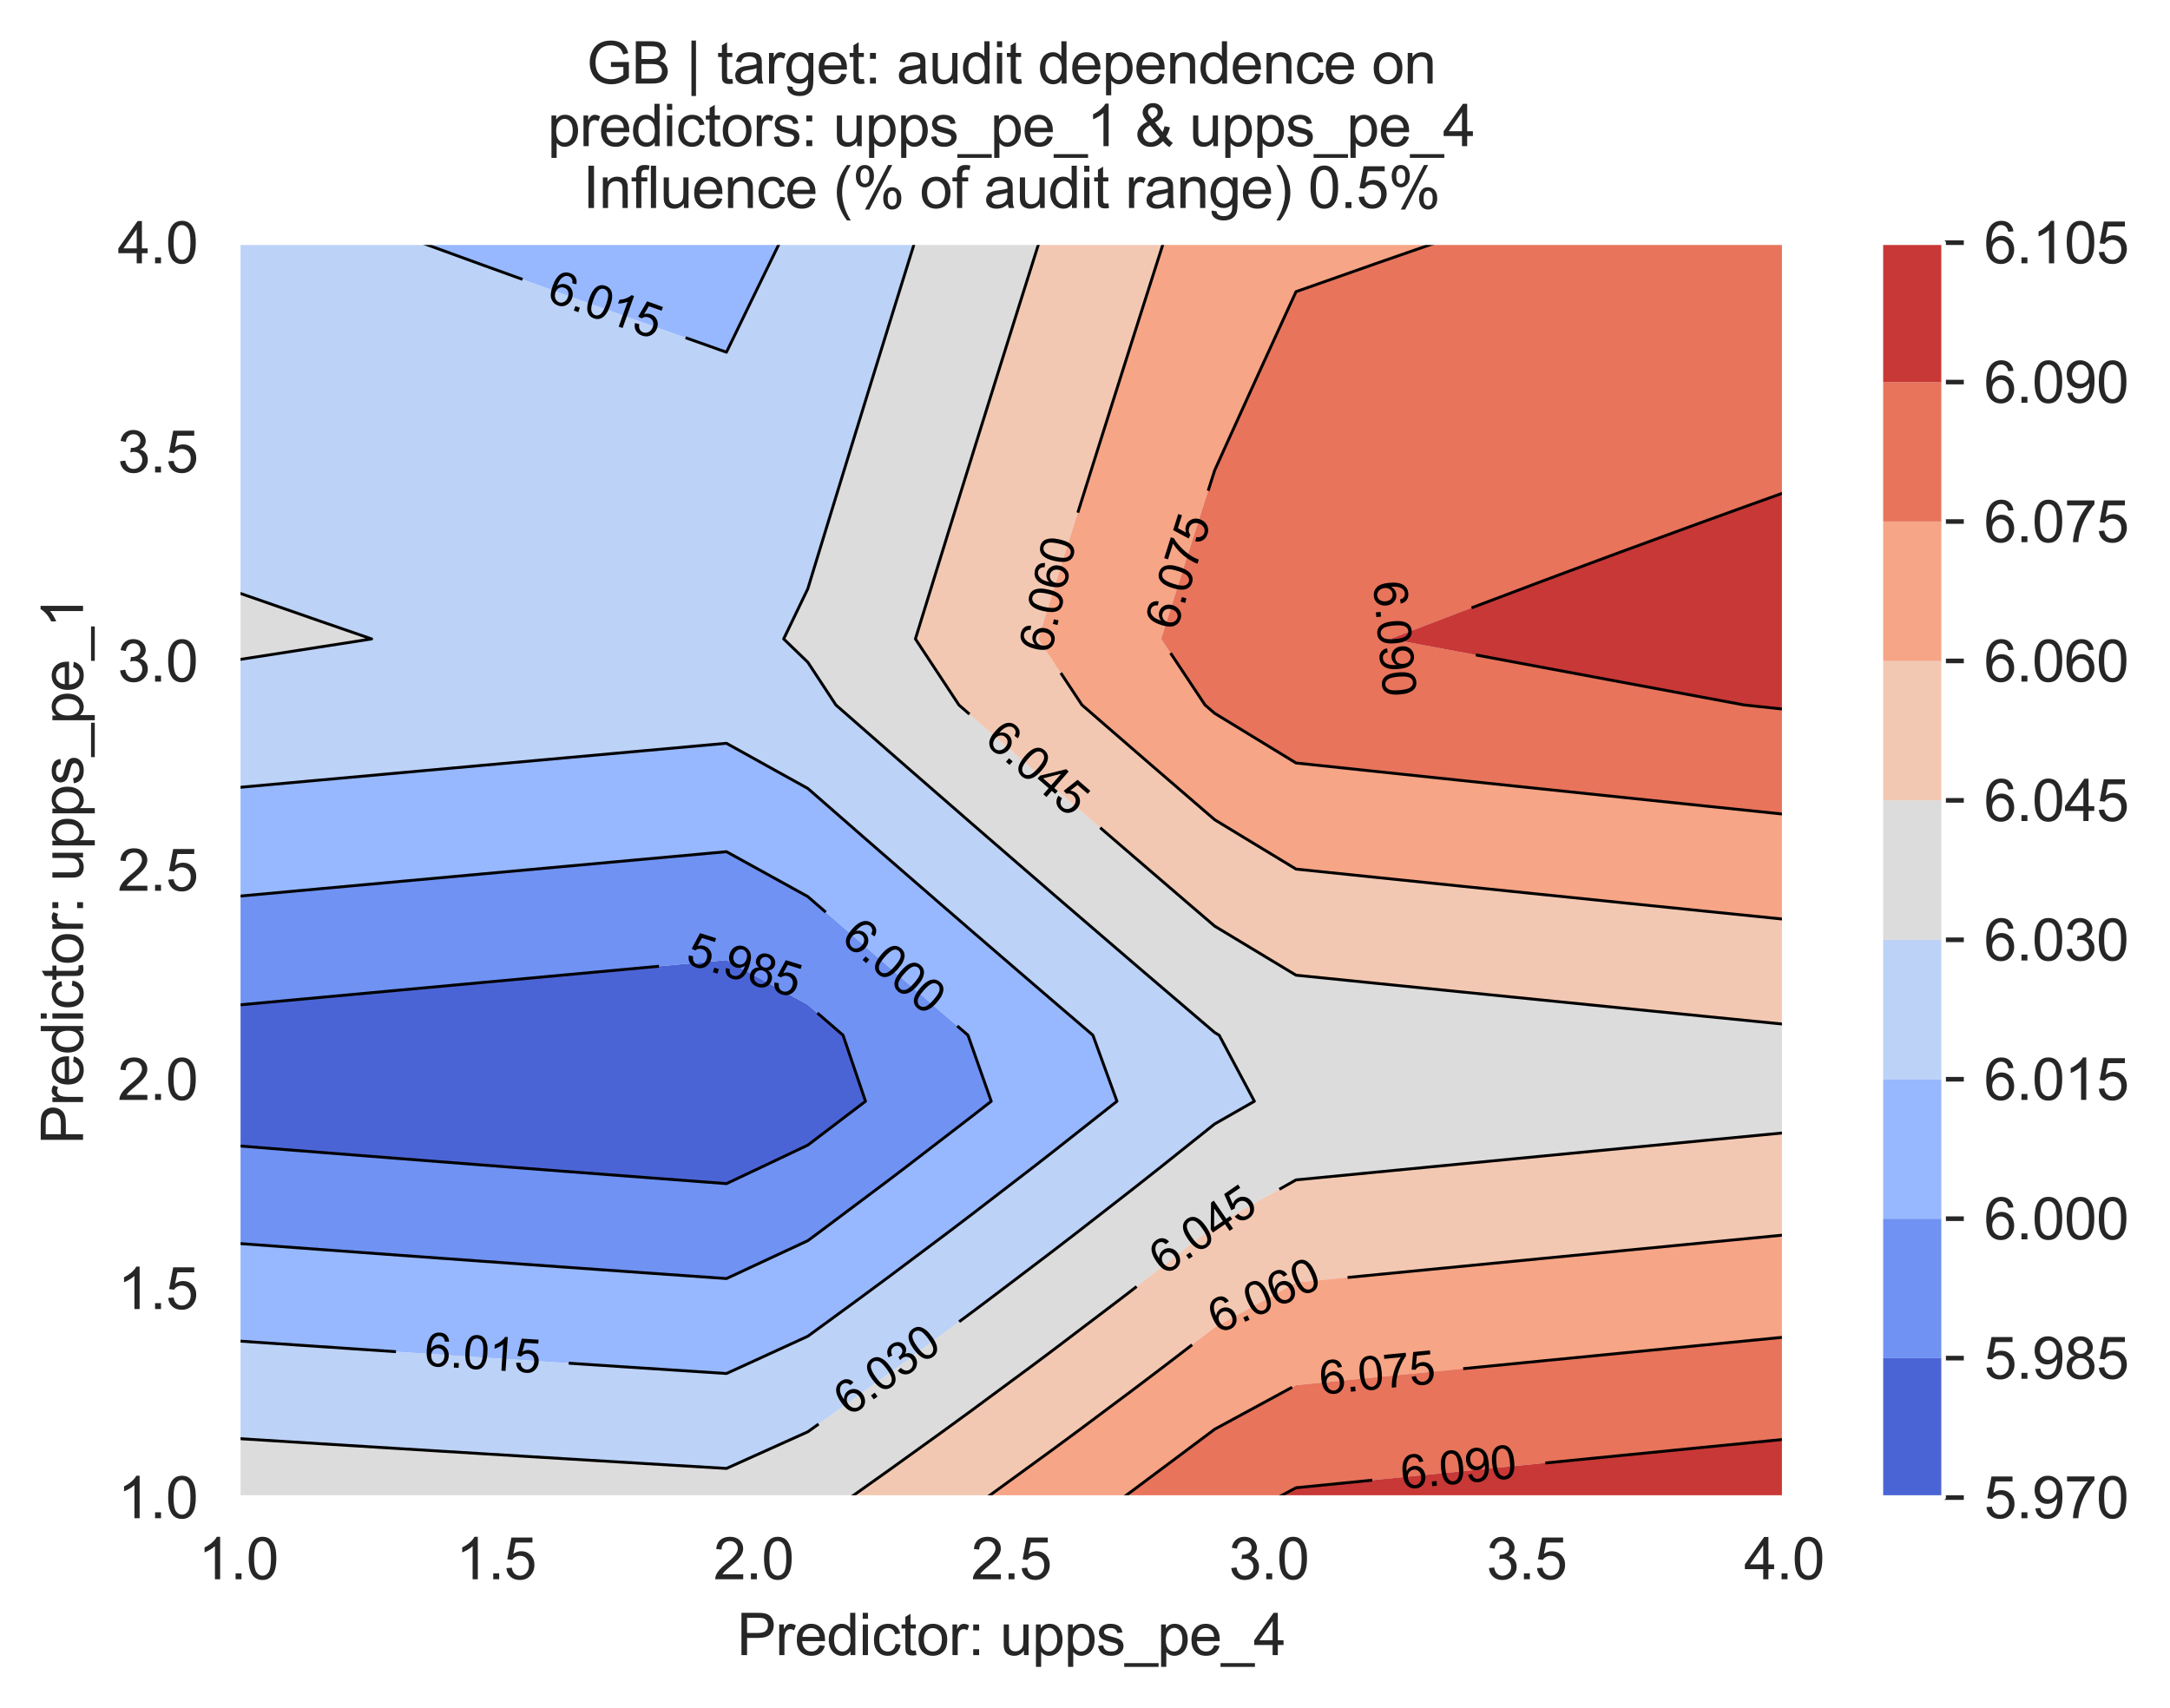 <?xml version="1.0" encoding="utf-8" standalone="no"?>
<!DOCTYPE svg PUBLIC "-//W3C//DTD SVG 1.1//EN"
  "http://www.w3.org/Graphics/SVG/1.1/DTD/svg11.dtd">
<svg xmlns:xlink="http://www.w3.org/1999/xlink" width="375.949pt" height="295.974pt" viewBox="0 0 375.949 295.974" xmlns="http://www.w3.org/2000/svg" version="1.1">
 <defs>
  <style type="text/css">*{stroke-linejoin: round; stroke-linecap: butt}</style>
 </defs>
 <g id="figure_1">
  <g id="patch_1">
   <path d="M 0 295.974 
L 375.949 295.974 
L 375.949 0 
L 0 0 
z
" style="fill: #ffffff"/>
  </g>
  <g id="axes_1">
   <g id="patch_2">
    <path d="M 41.275 259.483 
L 309.115 259.483 
L 309.115 42.043 
L 41.275 42.043 
z
" style="fill: #eaeaf2"/>
   </g>
   <g id="matplotlib.axis_1">
    <g id="xtick_1">
     <g id="line2d_1">
      <path d="M 41.275 259.483 
L 41.275 42.043 
" clip-path="url(#p68f111d6d4)" style="fill: none; stroke: #ffffff; stroke-width: 0.8; stroke-linecap: round"/>
     </g>
     <g id="text_1">
      <!-- 1.0 -->
      <g style="fill: #262626" transform="translate(34.325 273.641)scale(0.1 -0.1)">
       <defs>
        <path id="ArialMT-31" d="M 2384 0 
L 1822 0 
L 1822 3584 
Q 1619 3391 1289 3197 
Q 959 3003 697 2906 
L 697 3450 
Q 1169 3672 1522 3987 
Q 1875 4303 2022 4600 
L 2384 4600 
L 2384 0 
z
" transform="scale(0.016)"/>
        <path id="ArialMT-2e" d="M 581 0 
L 581 641 
L 1222 641 
L 1222 0 
L 581 0 
z
" transform="scale(0.016)"/>
        <path id="ArialMT-30" d="M 266 2259 
Q 266 3072 433 3567 
Q 600 4063 929 4331 
Q 1259 4600 1759 4600 
Q 2128 4600 2406 4451 
Q 2684 4303 2865 4023 
Q 3047 3744 3150 3342 
Q 3253 2941 3253 2259 
Q 3253 1453 3087 958 
Q 2922 463 2592 192 
Q 2263 -78 1759 -78 
Q 1097 -78 719 397 
Q 266 969 266 2259 
z
M 844 2259 
Q 844 1131 1108 757 
Q 1372 384 1759 384 
Q 2147 384 2411 759 
Q 2675 1134 2675 2259 
Q 2675 3391 2411 3762 
Q 2147 4134 1753 4134 
Q 1366 4134 1134 3806 
Q 844 3388 844 2259 
z
" transform="scale(0.016)"/>
       </defs>
       <use xlink:href="#ArialMT-31"/>
       <use xlink:href="#ArialMT-2e" x="55.615"/>
       <use xlink:href="#ArialMT-30" x="83.398"/>
      </g>
     </g>
    </g>
    <g id="xtick_2">
     <g id="line2d_2">
      <path d="M 85.915 259.483 
L 85.915 42.043 
" clip-path="url(#p68f111d6d4)" style="fill: none; stroke: #ffffff; stroke-width: 0.8; stroke-linecap: round"/>
     </g>
     <g id="text_2">
      <!-- 1.5 -->
      <g style="fill: #262626" transform="translate(78.965 273.641)scale(0.1 -0.1)">
       <defs>
        <path id="ArialMT-35" d="M 266 1200 
L 856 1250 
Q 922 819 1161 601 
Q 1400 384 1738 384 
Q 2144 384 2425 690 
Q 2706 997 2706 1503 
Q 2706 1984 2436 2262 
Q 2166 2541 1728 2541 
Q 1456 2541 1237 2417 
Q 1019 2294 894 2097 
L 366 2166 
L 809 4519 
L 3088 4519 
L 3088 3981 
L 1259 3981 
L 1013 2750 
Q 1425 3038 1878 3038 
Q 2478 3038 2890 2622 
Q 3303 2206 3303 1553 
Q 3303 931 2941 478 
Q 2500 -78 1738 -78 
Q 1113 -78 717 272 
Q 322 622 266 1200 
z
" transform="scale(0.016)"/>
       </defs>
       <use xlink:href="#ArialMT-31"/>
       <use xlink:href="#ArialMT-2e" x="55.615"/>
       <use xlink:href="#ArialMT-35" x="83.398"/>
      </g>
     </g>
    </g>
    <g id="xtick_3">
     <g id="line2d_3">
      <path d="M 130.555 259.483 
L 130.555 42.043 
" clip-path="url(#p68f111d6d4)" style="fill: none; stroke: #ffffff; stroke-width: 0.8; stroke-linecap: round"/>
     </g>
     <g id="text_3">
      <!-- 2.0 -->
      <g style="fill: #262626" transform="translate(123.605 273.641)scale(0.1 -0.1)">
       <defs>
        <path id="ArialMT-32" d="M 3222 541 
L 3222 0 
L 194 0 
Q 188 203 259 391 
Q 375 700 629 1000 
Q 884 1300 1366 1694 
Q 2113 2306 2375 2664 
Q 2638 3022 2638 3341 
Q 2638 3675 2398 3904 
Q 2159 4134 1775 4134 
Q 1369 4134 1125 3890 
Q 881 3647 878 3216 
L 300 3275 
Q 359 3922 746 4261 
Q 1134 4600 1788 4600 
Q 2447 4600 2831 4234 
Q 3216 3869 3216 3328 
Q 3216 3053 3103 2787 
Q 2991 2522 2730 2228 
Q 2469 1934 1863 1422 
Q 1356 997 1212 845 
Q 1069 694 975 541 
L 3222 541 
z
" transform="scale(0.016)"/>
       </defs>
       <use xlink:href="#ArialMT-32"/>
       <use xlink:href="#ArialMT-2e" x="55.615"/>
       <use xlink:href="#ArialMT-30" x="83.398"/>
      </g>
     </g>
    </g>
    <g id="xtick_4">
     <g id="line2d_4">
      <path d="M 175.195 259.483 
L 175.195 42.043 
" clip-path="url(#p68f111d6d4)" style="fill: none; stroke: #ffffff; stroke-width: 0.8; stroke-linecap: round"/>
     </g>
     <g id="text_4">
      <!-- 2.5 -->
      <g style="fill: #262626" transform="translate(168.245 273.641)scale(0.1 -0.1)">
       <use xlink:href="#ArialMT-32"/>
       <use xlink:href="#ArialMT-2e" x="55.615"/>
       <use xlink:href="#ArialMT-35" x="83.398"/>
      </g>
     </g>
    </g>
    <g id="xtick_5">
     <g id="line2d_5">
      <path d="M 219.835 259.483 
L 219.835 42.043 
" clip-path="url(#p68f111d6d4)" style="fill: none; stroke: #ffffff; stroke-width: 0.8; stroke-linecap: round"/>
     </g>
     <g id="text_5">
      <!-- 3.0 -->
      <g style="fill: #262626" transform="translate(212.885 273.641)scale(0.1 -0.1)">
       <defs>
        <path id="ArialMT-33" d="M 269 1209 
L 831 1284 
Q 928 806 1161 595 
Q 1394 384 1728 384 
Q 2125 384 2398 659 
Q 2672 934 2672 1341 
Q 2672 1728 2419 1979 
Q 2166 2231 1775 2231 
Q 1616 2231 1378 2169 
L 1441 2663 
Q 1497 2656 1531 2656 
Q 1891 2656 2178 2843 
Q 2466 3031 2466 3422 
Q 2466 3731 2256 3934 
Q 2047 4138 1716 4138 
Q 1388 4138 1169 3931 
Q 950 3725 888 3313 
L 325 3413 
Q 428 3978 793 4289 
Q 1159 4600 1703 4600 
Q 2078 4600 2393 4439 
Q 2709 4278 2876 4000 
Q 3044 3722 3044 3409 
Q 3044 3113 2884 2869 
Q 2725 2625 2413 2481 
Q 2819 2388 3044 2092 
Q 3269 1797 3269 1353 
Q 3269 753 2831 336 
Q 2394 -81 1725 -81 
Q 1122 -81 723 278 
Q 325 638 269 1209 
z
" transform="scale(0.016)"/>
       </defs>
       <use xlink:href="#ArialMT-33"/>
       <use xlink:href="#ArialMT-2e" x="55.615"/>
       <use xlink:href="#ArialMT-30" x="83.398"/>
      </g>
     </g>
    </g>
    <g id="xtick_6">
     <g id="line2d_6">
      <path d="M 264.475 259.483 
L 264.475 42.043 
" clip-path="url(#p68f111d6d4)" style="fill: none; stroke: #ffffff; stroke-width: 0.8; stroke-linecap: round"/>
     </g>
     <g id="text_6">
      <!-- 3.5 -->
      <g style="fill: #262626" transform="translate(257.525 273.641)scale(0.1 -0.1)">
       <use xlink:href="#ArialMT-33"/>
       <use xlink:href="#ArialMT-2e" x="55.615"/>
       <use xlink:href="#ArialMT-35" x="83.398"/>
      </g>
     </g>
    </g>
    <g id="xtick_7">
     <g id="line2d_7">
      <path d="M 309.115 259.483 
L 309.115 42.043 
" clip-path="url(#p68f111d6d4)" style="fill: none; stroke: #ffffff; stroke-width: 0.8; stroke-linecap: round"/>
     </g>
     <g id="text_7">
      <!-- 4.0 -->
      <g style="fill: #262626" transform="translate(302.165 273.641)scale(0.1 -0.1)">
       <defs>
        <path id="ArialMT-34" d="M 2069 0 
L 2069 1097 
L 81 1097 
L 81 1613 
L 2172 4581 
L 2631 4581 
L 2631 1613 
L 3250 1613 
L 3250 1097 
L 2631 1097 
L 2631 0 
L 2069 0 
z
M 2069 1613 
L 2069 3678 
L 634 1613 
L 2069 1613 
z
" transform="scale(0.016)"/>
       </defs>
       <use xlink:href="#ArialMT-34"/>
       <use xlink:href="#ArialMT-2e" x="55.615"/>
       <use xlink:href="#ArialMT-30" x="83.398"/>
      </g>
     </g>
    </g>
    <g id="text_8">
     <!-- Predictor: upps_pe_4 -->
     <g style="fill: #262626" transform="translate(127.667 286.786)scale(0.1 -0.1)">
      <defs>
       <path id="ArialMT-50" d="M 494 0 
L 494 4581 
L 2222 4581 
Q 2678 4581 2919 4538 
Q 3256 4481 3484 4323 
Q 3713 4166 3852 3881 
Q 3991 3597 3991 3256 
Q 3991 2672 3619 2267 
Q 3247 1863 2275 1863 
L 1100 1863 
L 1100 0 
L 494 0 
z
M 1100 2403 
L 2284 2403 
Q 2872 2403 3119 2622 
Q 3366 2841 3366 3238 
Q 3366 3525 3220 3729 
Q 3075 3934 2838 4000 
Q 2684 4041 2272 4041 
L 1100 4041 
L 1100 2403 
z
" transform="scale(0.016)"/>
       <path id="ArialMT-72" d="M 416 0 
L 416 3319 
L 922 3319 
L 922 2816 
Q 1116 3169 1280 3281 
Q 1444 3394 1641 3394 
Q 1925 3394 2219 3213 
L 2025 2691 
Q 1819 2813 1613 2813 
Q 1428 2813 1281 2702 
Q 1134 2591 1072 2394 
Q 978 2094 978 1738 
L 978 0 
L 416 0 
z
" transform="scale(0.016)"/>
       <path id="ArialMT-65" d="M 2694 1069 
L 3275 997 
Q 3138 488 2766 206 
Q 2394 -75 1816 -75 
Q 1088 -75 661 373 
Q 234 822 234 1631 
Q 234 2469 665 2931 
Q 1097 3394 1784 3394 
Q 2450 3394 2872 2941 
Q 3294 2488 3294 1666 
Q 3294 1616 3291 1516 
L 816 1516 
Q 847 969 1125 678 
Q 1403 388 1819 388 
Q 2128 388 2347 550 
Q 2566 713 2694 1069 
z
M 847 1978 
L 2700 1978 
Q 2663 2397 2488 2606 
Q 2219 2931 1791 2931 
Q 1403 2931 1139 2672 
Q 875 2413 847 1978 
z
" transform="scale(0.016)"/>
       <path id="ArialMT-64" d="M 2575 0 
L 2575 419 
Q 2259 -75 1647 -75 
Q 1250 -75 917 144 
Q 584 363 401 755 
Q 219 1147 219 1656 
Q 219 2153 384 2558 
Q 550 2963 881 3178 
Q 1213 3394 1622 3394 
Q 1922 3394 2156 3267 
Q 2391 3141 2538 2938 
L 2538 4581 
L 3097 4581 
L 3097 0 
L 2575 0 
z
M 797 1656 
Q 797 1019 1065 703 
Q 1334 388 1700 388 
Q 2069 388 2326 689 
Q 2584 991 2584 1609 
Q 2584 2291 2321 2609 
Q 2059 2928 1675 2928 
Q 1300 2928 1048 2622 
Q 797 2316 797 1656 
z
" transform="scale(0.016)"/>
       <path id="ArialMT-69" d="M 425 3934 
L 425 4581 
L 988 4581 
L 988 3934 
L 425 3934 
z
M 425 0 
L 425 3319 
L 988 3319 
L 988 0 
L 425 0 
z
" transform="scale(0.016)"/>
       <path id="ArialMT-63" d="M 2588 1216 
L 3141 1144 
Q 3050 572 2676 248 
Q 2303 -75 1759 -75 
Q 1078 -75 664 370 
Q 250 816 250 1647 
Q 250 2184 428 2587 
Q 606 2991 970 3192 
Q 1334 3394 1763 3394 
Q 2303 3394 2647 3120 
Q 2991 2847 3088 2344 
L 2541 2259 
Q 2463 2594 2264 2762 
Q 2066 2931 1784 2931 
Q 1359 2931 1093 2626 
Q 828 2322 828 1663 
Q 828 994 1084 691 
Q 1341 388 1753 388 
Q 2084 388 2306 591 
Q 2528 794 2588 1216 
z
" transform="scale(0.016)"/>
       <path id="ArialMT-74" d="M 1650 503 
L 1731 6 
Q 1494 -44 1306 -44 
Q 1000 -44 831 53 
Q 663 150 594 308 
Q 525 466 525 972 
L 525 2881 
L 113 2881 
L 113 3319 
L 525 3319 
L 525 4141 
L 1084 4478 
L 1084 3319 
L 1650 3319 
L 1650 2881 
L 1084 2881 
L 1084 941 
Q 1084 700 1114 631 
Q 1144 563 1211 522 
Q 1278 481 1403 481 
Q 1497 481 1650 503 
z
" transform="scale(0.016)"/>
       <path id="ArialMT-6f" d="M 213 1659 
Q 213 2581 725 3025 
Q 1153 3394 1769 3394 
Q 2453 3394 2887 2945 
Q 3322 2497 3322 1706 
Q 3322 1066 3130 698 
Q 2938 331 2570 128 
Q 2203 -75 1769 -75 
Q 1072 -75 642 372 
Q 213 819 213 1659 
z
M 791 1659 
Q 791 1022 1069 705 
Q 1347 388 1769 388 
Q 2188 388 2466 706 
Q 2744 1025 2744 1678 
Q 2744 2294 2464 2611 
Q 2184 2928 1769 2928 
Q 1347 2928 1069 2612 
Q 791 2297 791 1659 
z
" transform="scale(0.016)"/>
       <path id="ArialMT-3a" d="M 578 2678 
L 578 3319 
L 1219 3319 
L 1219 2678 
L 578 2678 
z
M 578 0 
L 578 641 
L 1219 641 
L 1219 0 
L 578 0 
z
" transform="scale(0.016)"/>
       <path id="ArialMT-20" transform="scale(0.016)"/>
       <path id="ArialMT-75" d="M 2597 0 
L 2597 488 
Q 2209 -75 1544 -75 
Q 1250 -75 995 37 
Q 741 150 617 320 
Q 494 491 444 738 
Q 409 903 409 1263 
L 409 3319 
L 972 3319 
L 972 1478 
Q 972 1038 1006 884 
Q 1059 663 1231 536 
Q 1403 409 1656 409 
Q 1909 409 2131 539 
Q 2353 669 2445 892 
Q 2538 1116 2538 1541 
L 2538 3319 
L 3100 3319 
L 3100 0 
L 2597 0 
z
" transform="scale(0.016)"/>
       <path id="ArialMT-70" d="M 422 -1272 
L 422 3319 
L 934 3319 
L 934 2888 
Q 1116 3141 1344 3267 
Q 1572 3394 1897 3394 
Q 2322 3394 2647 3175 
Q 2972 2956 3137 2557 
Q 3303 2159 3303 1684 
Q 3303 1175 3120 767 
Q 2938 359 2589 142 
Q 2241 -75 1856 -75 
Q 1575 -75 1351 44 
Q 1128 163 984 344 
L 984 -1272 
L 422 -1272 
z
M 931 1641 
Q 931 1000 1190 694 
Q 1450 388 1819 388 
Q 2194 388 2461 705 
Q 2728 1022 2728 1688 
Q 2728 2322 2467 2637 
Q 2206 2953 1844 2953 
Q 1484 2953 1207 2617 
Q 931 2281 931 1641 
z
" transform="scale(0.016)"/>
       <path id="ArialMT-73" d="M 197 991 
L 753 1078 
Q 800 744 1014 566 
Q 1228 388 1613 388 
Q 2000 388 2187 545 
Q 2375 703 2375 916 
Q 2375 1106 2209 1216 
Q 2094 1291 1634 1406 
Q 1016 1563 777 1677 
Q 538 1791 414 1992 
Q 291 2194 291 2438 
Q 291 2659 392 2848 
Q 494 3038 669 3163 
Q 800 3259 1026 3326 
Q 1253 3394 1513 3394 
Q 1903 3394 2198 3281 
Q 2494 3169 2634 2976 
Q 2775 2784 2828 2463 
L 2278 2388 
Q 2241 2644 2061 2787 
Q 1881 2931 1553 2931 
Q 1166 2931 1000 2803 
Q 834 2675 834 2503 
Q 834 2394 903 2306 
Q 972 2216 1119 2156 
Q 1203 2125 1616 2013 
Q 2213 1853 2448 1751 
Q 2684 1650 2818 1456 
Q 2953 1263 2953 975 
Q 2953 694 2789 445 
Q 2625 197 2315 61 
Q 2006 -75 1616 -75 
Q 969 -75 630 194 
Q 291 463 197 991 
z
" transform="scale(0.016)"/>
       <path id="ArialMT-5f" d="M -97 -1272 
L -97 -866 
L 3631 -866 
L 3631 -1272 
L -97 -1272 
z
" transform="scale(0.016)"/>
      </defs>
      <use xlink:href="#ArialMT-50"/>
      <use xlink:href="#ArialMT-72" x="66.699"/>
      <use xlink:href="#ArialMT-65" x="100"/>
      <use xlink:href="#ArialMT-64" x="155.615"/>
      <use xlink:href="#ArialMT-69" x="211.23"/>
      <use xlink:href="#ArialMT-63" x="233.447"/>
      <use xlink:href="#ArialMT-74" x="283.447"/>
      <use xlink:href="#ArialMT-6f" x="311.23"/>
      <use xlink:href="#ArialMT-72" x="366.846"/>
      <use xlink:href="#ArialMT-3a" x="400.146"/>
      <use xlink:href="#ArialMT-20" x="427.93"/>
      <use xlink:href="#ArialMT-75" x="455.713"/>
      <use xlink:href="#ArialMT-70" x="511.328"/>
      <use xlink:href="#ArialMT-70" x="566.943"/>
      <use xlink:href="#ArialMT-73" x="622.559"/>
      <use xlink:href="#ArialMT-5f" x="672.559"/>
      <use xlink:href="#ArialMT-70" x="728.174"/>
      <use xlink:href="#ArialMT-65" x="783.789"/>
      <use xlink:href="#ArialMT-5f" x="839.404"/>
      <use xlink:href="#ArialMT-34" x="895.02"/>
     </g>
    </g>
   </g>
   <g id="matplotlib.axis_2">
    <g id="ytick_1">
     <g id="line2d_8">
      <path d="M 41.275 259.483 
L 309.115 259.483 
" clip-path="url(#p68f111d6d4)" style="fill: none; stroke: #ffffff; stroke-width: 0.8; stroke-linecap: round"/>
     </g>
     <g id="text_9">
      <!-- 1.0 -->
      <g style="fill: #262626" transform="translate(20.375 263.062)scale(0.1 -0.1)">
       <use xlink:href="#ArialMT-31"/>
       <use xlink:href="#ArialMT-2e" x="55.615"/>
       <use xlink:href="#ArialMT-30" x="83.398"/>
      </g>
     </g>
    </g>
    <g id="ytick_2">
     <g id="line2d_9">
      <path d="M 41.275 223.243 
L 309.115 223.243 
" clip-path="url(#p68f111d6d4)" style="fill: none; stroke: #ffffff; stroke-width: 0.8; stroke-linecap: round"/>
     </g>
     <g id="text_10">
      <!-- 1.5 -->
      <g style="fill: #262626" transform="translate(20.375 226.822)scale(0.1 -0.1)">
       <use xlink:href="#ArialMT-31"/>
       <use xlink:href="#ArialMT-2e" x="55.615"/>
       <use xlink:href="#ArialMT-35" x="83.398"/>
      </g>
     </g>
    </g>
    <g id="ytick_3">
     <g id="line2d_10">
      <path d="M 41.275 187.003 
L 309.115 187.003 
" clip-path="url(#p68f111d6d4)" style="fill: none; stroke: #ffffff; stroke-width: 0.8; stroke-linecap: round"/>
     </g>
     <g id="text_11">
      <!-- 2.0 -->
      <g style="fill: #262626" transform="translate(20.375 190.582)scale(0.1 -0.1)">
       <use xlink:href="#ArialMT-32"/>
       <use xlink:href="#ArialMT-2e" x="55.615"/>
       <use xlink:href="#ArialMT-30" x="83.398"/>
      </g>
     </g>
    </g>
    <g id="ytick_4">
     <g id="line2d_11">
      <path d="M 41.275 150.763 
L 309.115 150.763 
" clip-path="url(#p68f111d6d4)" style="fill: none; stroke: #ffffff; stroke-width: 0.8; stroke-linecap: round"/>
     </g>
     <g id="text_12">
      <!-- 2.5 -->
      <g style="fill: #262626" transform="translate(20.375 154.342)scale(0.1 -0.1)">
       <use xlink:href="#ArialMT-32"/>
       <use xlink:href="#ArialMT-2e" x="55.615"/>
       <use xlink:href="#ArialMT-35" x="83.398"/>
      </g>
     </g>
    </g>
    <g id="ytick_5">
     <g id="line2d_12">
      <path d="M 41.275 114.523 
L 309.115 114.523 
" clip-path="url(#p68f111d6d4)" style="fill: none; stroke: #ffffff; stroke-width: 0.8; stroke-linecap: round"/>
     </g>
     <g id="text_13">
      <!-- 3.0 -->
      <g style="fill: #262626" transform="translate(20.375 118.102)scale(0.1 -0.1)">
       <use xlink:href="#ArialMT-33"/>
       <use xlink:href="#ArialMT-2e" x="55.615"/>
       <use xlink:href="#ArialMT-30" x="83.398"/>
      </g>
     </g>
    </g>
    <g id="ytick_6">
     <g id="line2d_13">
      <path d="M 41.275 78.283 
L 309.115 78.283 
" clip-path="url(#p68f111d6d4)" style="fill: none; stroke: #ffffff; stroke-width: 0.8; stroke-linecap: round"/>
     </g>
     <g id="text_14">
      <!-- 3.5 -->
      <g style="fill: #262626" transform="translate(20.375 81.862)scale(0.1 -0.1)">
       <use xlink:href="#ArialMT-33"/>
       <use xlink:href="#ArialMT-2e" x="55.615"/>
       <use xlink:href="#ArialMT-35" x="83.398"/>
      </g>
     </g>
    </g>
    <g id="ytick_7">
     <g id="line2d_14">
      <path d="M 41.275 42.043 
L 309.115 42.043 
" clip-path="url(#p68f111d6d4)" style="fill: none; stroke: #ffffff; stroke-width: 0.8; stroke-linecap: round"/>
     </g>
     <g id="text_15">
      <!-- 4.0 -->
      <g style="fill: #262626" transform="translate(20.375 45.622)scale(0.1 -0.1)">
       <use xlink:href="#ArialMT-34"/>
       <use xlink:href="#ArialMT-2e" x="55.615"/>
       <use xlink:href="#ArialMT-30" x="83.398"/>
      </g>
     </g>
    </g>
    <g id="text_16">
     <!-- Predictor: upps_pe_1 -->
     <g style="fill: #262626" transform="translate(14.387 198.291)rotate(-90)scale(0.1 -0.1)">
      <use xlink:href="#ArialMT-50"/>
      <use xlink:href="#ArialMT-72" x="66.699"/>
      <use xlink:href="#ArialMT-65" x="100"/>
      <use xlink:href="#ArialMT-64" x="155.615"/>
      <use xlink:href="#ArialMT-69" x="211.23"/>
      <use xlink:href="#ArialMT-63" x="233.447"/>
      <use xlink:href="#ArialMT-74" x="283.447"/>
      <use xlink:href="#ArialMT-6f" x="311.23"/>
      <use xlink:href="#ArialMT-72" x="366.846"/>
      <use xlink:href="#ArialMT-3a" x="400.146"/>
      <use xlink:href="#ArialMT-20" x="427.93"/>
      <use xlink:href="#ArialMT-75" x="455.713"/>
      <use xlink:href="#ArialMT-70" x="511.328"/>
      <use xlink:href="#ArialMT-70" x="566.943"/>
      <use xlink:href="#ArialMT-73" x="622.559"/>
      <use xlink:href="#ArialMT-5f" x="672.559"/>
      <use xlink:href="#ArialMT-70" x="728.174"/>
      <use xlink:href="#ArialMT-65" x="783.789"/>
      <use xlink:href="#ArialMT-5f" x="839.404"/>
      <use xlink:href="#ArialMT-31" x="895.02"/>
     </g>
    </g>
   </g>
   <g id="PathCollection_1">
    <path d="M 97.662 202.947 
L 111.759 204.022 
L 125.856 205.088 
L 131.85 202.262 
L 139.953 198.416 
L 149.948 190.818 
L 146.058 179.374 
L 139.953 174.088 
L 128.722 167.929 
L 125.856 166.354 
L 111.759 167.647 
L 108.688 167.929 
L 97.662 168.942 
L 83.566 170.239 
L 69.469 171.537 
L 55.372 172.836 
L 41.275 174.137 
L 41.275 179.374 
L 41.275 190.818 
L 41.275 198.546 
L 55.372 199.662 
L 69.469 200.767 
L 83.566 201.862 
L 88.748 202.262 
z
" clip-path="url(#p68f111d6d4)" style="fill: #4b64d5"/>
   </g>
   <g id="PathCollection_2">
    <path d="M 55.372 216.49 
L 69.469 217.518 
L 83.566 218.537 
L 97.662 219.546 
L 111.759 220.547 
L 125.856 221.538 
L 139.953 214.975 
L 141.666 213.706 
L 154.05 204.424 
L 156.896 202.262 
L 168.147 193.61 
L 171.731 190.818 
L 168.147 180.644 
L 167.702 179.374 
L 154.438 167.929 
L 154.05 167.593 
L 141.255 156.485 
L 139.953 155.351 
L 125.856 147.572 
L 111.759 148.855 
L 97.662 150.14 
L 83.566 151.426 
L 69.469 152.713 
L 55.372 154.002 
L 41.275 155.292 
L 41.275 156.485 
L 41.275 167.929 
L 41.275 174.137 
L 55.372 172.836 
L 69.469 171.537 
L 83.566 170.239 
L 97.662 168.942 
L 108.688 167.929 
L 111.759 167.647 
L 125.856 166.354 
L 128.722 167.929 
L 139.953 174.088 
L 146.058 179.374 
L 149.948 190.818 
L 139.953 198.416 
L 131.85 202.262 
L 125.856 205.088 
L 111.759 204.022 
L 97.662 202.947 
L 88.748 202.262 
L 83.566 201.862 
L 69.469 200.767 
L 55.372 199.662 
L 41.275 198.546 
L 41.275 202.262 
L 41.275 213.706 
L 41.275 215.452 
z
" clip-path="url(#p68f111d6d4)" style="fill: #6f92f3"/>
   </g>
   <g id="PathCollection_3">
    <path d="M 111.759 237.071 
L 125.856 237.988 
L 128.915 236.595 
L 139.953 231.533 
L 148.69 225.15 
L 154.05 221.187 
L 164.03 213.706 
L 168.147 210.582 
L 178.966 202.262 
L 182.243 199.71 
L 193.513 190.818 
L 189.346 179.374 
L 182.243 173.285 
L 176.016 167.929 
L 168.147 161.141 
L 162.767 156.485 
L 154.05 148.917 
L 149.599 145.041 
L 139.953 136.613 
L 134.51 133.597 
L 125.856 128.789 
L 111.759 130.062 
L 97.662 131.337 
L 83.566 132.613 
L 72.7 133.597 
L 69.469 133.89 
L 55.372 135.168 
L 41.275 136.448 
L 41.275 145.041 
L 41.275 155.292 
L 55.372 154.002 
L 69.469 152.713 
L 83.566 151.426 
L 97.662 150.14 
L 111.759 148.855 
L 125.856 147.572 
L 139.953 155.351 
L 141.255 156.485 
L 154.05 167.593 
L 154.438 167.929 
L 167.702 179.374 
L 168.147 180.644 
L 171.731 190.818 
L 168.147 193.61 
L 156.896 202.262 
L 154.05 204.424 
L 141.666 213.706 
L 139.953 214.975 
L 125.856 221.538 
L 111.759 220.547 
L 97.662 219.546 
L 83.566 218.537 
L 69.469 217.518 
L 55.372 216.49 
L 41.275 215.452 
L 41.275 225.15 
L 41.275 232.358 
L 55.372 233.318 
L 69.469 234.269 
L 83.566 235.212 
L 97.662 236.145 
L 104.491 236.595 
z
" clip-path="url(#p68f111d6d4)" style="fill: #97b8ff"/>
    <path d="M 111.759 56.028 
L 125.856 61.027 
L 129.509 53.487 
L 135.08 42.043 
L 125.856 42.043 
L 111.759 42.043 
L 97.662 42.043 
L 83.566 42.043 
L 72.973 42.043 
L 83.566 45.897 
L 97.662 50.985 
L 104.642 53.487 
z
" clip-path="url(#p68f111d6d4)" style="fill: #97b8ff"/>
   </g>
   <g id="PathCollection_4">
    <path d="M 55.372 250.146 
L 69.469 251.02 
L 83.566 251.886 
L 97.662 252.745 
L 111.759 253.595 
L 125.856 254.438 
L 139.953 248.092 
L 140.027 248.039 
L 154.05 237.95 
L 155.907 236.595 
L 168.147 227.554 
L 171.357 225.15 
L 182.243 216.896 
L 186.394 213.706 
L 196.34 205.965 
L 201.035 202.262 
L 210.437 194.751 
L 217.319 190.818 
L 211.22 179.374 
L 210.437 178.903 
L 197.593 167.929 
L 196.34 166.856 
L 184.278 156.485 
L 182.243 154.73 
L 171.045 145.041 
L 168.147 142.525 
L 157.892 133.597 
L 154.05 130.241 
L 144.819 122.153 
L 139.953 114.744 
L 135.769 110.708 
L 139.953 102.013 
L 140.791 99.264 
L 144.292 87.82 
L 147.807 76.376 
L 151.337 64.932 
L 154.05 56.17 
L 154.882 53.487 
L 158.442 42.043 
L 154.05 42.043 
L 139.953 42.043 
L 135.08 42.043 
L 129.509 53.487 
L 125.856 61.027 
L 111.759 56.028 
L 104.642 53.487 
L 97.662 50.985 
L 83.566 45.897 
L 72.973 42.043 
L 69.469 42.043 
L 55.372 42.043 
L 41.275 42.043 
L 41.275 53.487 
L 41.275 64.932 
L 41.275 76.376 
L 41.275 87.82 
L 41.275 99.264 
L 41.275 102.696 
L 55.372 107.597 
L 64.387 110.708 
L 55.372 112.113 
L 41.275 114.308 
L 41.275 122.153 
L 41.275 133.597 
L 41.275 136.448 
L 55.372 135.168 
L 69.469 133.89 
L 72.7 133.597 
L 83.566 132.613 
L 97.662 131.337 
L 111.759 130.062 
L 125.856 128.789 
L 134.51 133.597 
L 139.953 136.613 
L 149.599 145.041 
L 154.05 148.917 
L 162.767 156.485 
L 168.147 161.141 
L 176.016 167.929 
L 182.243 173.285 
L 189.346 179.374 
L 193.513 190.818 
L 182.243 199.71 
L 178.966 202.262 
L 168.147 210.582 
L 164.03 213.706 
L 154.05 221.187 
L 148.69 225.15 
L 139.953 231.533 
L 128.915 236.595 
L 125.856 237.988 
L 111.759 237.071 
L 104.491 236.595 
L 97.662 236.145 
L 83.566 235.212 
L 69.469 234.269 
L 55.372 233.318 
L 41.275 232.358 
L 41.275 236.595 
L 41.275 248.039 
L 41.275 249.264 
z
" clip-path="url(#p68f111d6d4)" style="fill: #bcd2f7"/>
   </g>
   <g id="PathCollection_5">
    <path d="M 55.372 259.483 
L 69.469 259.483 
L 83.566 259.483 
L 97.662 259.483 
L 111.759 259.483 
L 125.856 259.483 
L 139.953 259.483 
L 147.326 259.483 
L 154.05 254.712 
L 163.325 248.039 
L 168.147 244.526 
L 178.885 236.595 
L 182.243 234.083 
L 194.024 225.15 
L 196.34 223.372 
L 208.758 213.706 
L 210.437 212.383 
L 224.534 204.442 
L 238.631 203.077 
L 247.05 202.262 
L 252.728 201.713 
L 266.824 200.352 
L 280.921 198.992 
L 295.018 197.635 
L 309.115 196.28 
L 309.115 190.818 
L 309.115 179.374 
L 309.115 177.47 
L 295.018 176.066 
L 280.921 174.658 
L 266.824 173.244 
L 252.728 171.825 
L 238.631 170.402 
L 224.534 168.973 
L 222.8 167.929 
L 210.437 160.468 
L 205.79 156.485 
L 196.34 148.361 
L 192.491 145.041 
L 182.243 136.175 
L 179.272 133.597 
L 168.147 123.91 
L 166.134 122.153 
L 158.593 110.708 
L 162.124 99.264 
L 165.669 87.82 
L 168.147 79.852 
L 169.23 76.376 
L 172.805 64.932 
L 176.396 53.487 
L 180.002 42.043 
L 168.147 42.043 
L 158.442 42.043 
L 154.882 53.487 
L 154.05 56.17 
L 151.337 64.932 
L 147.807 76.376 
L 144.292 87.82 
L 140.791 99.264 
L 139.953 102.013 
L 135.769 110.708 
L 139.953 114.744 
L 144.819 122.153 
L 154.05 130.241 
L 157.892 133.597 
L 168.147 142.525 
L 171.045 145.041 
L 182.243 154.73 
L 184.278 156.485 
L 196.34 166.856 
L 197.593 167.929 
L 210.437 178.903 
L 211.22 179.374 
L 217.319 190.818 
L 210.437 194.751 
L 201.035 202.262 
L 196.34 205.965 
L 186.394 213.706 
L 182.243 216.896 
L 171.357 225.15 
L 168.147 227.554 
L 155.907 236.595 
L 154.05 237.95 
L 140.027 248.039 
L 139.953 248.092 
L 125.856 254.438 
L 111.759 253.595 
L 97.662 252.745 
L 83.566 251.886 
L 69.469 251.02 
L 55.372 250.146 
L 41.275 249.264 
L 41.275 259.483 
z
" clip-path="url(#p68f111d6d4)" style="fill: #dddcdc"/>
    <path d="M 55.372 112.113 
L 64.387 110.708 
L 55.372 107.597 
L 41.275 102.696 
L 41.275 110.708 
L 41.275 114.308 
z
" clip-path="url(#p68f111d6d4)" style="fill: #dddcdc"/>
   </g>
   <g id="PathCollection_6">
    <path d="M 154.05 259.483 
L 168.147 259.483 
L 170.952 259.483 
L 182.243 251.269 
L 186.622 248.039 
L 196.34 240.778 
L 201.863 236.595 
L 210.437 230.015 
L 219.266 225.15 
L 224.534 222.223 
L 238.631 220.845 
L 252.728 219.469 
L 266.824 218.095 
L 280.921 216.723 
L 295.018 215.353 
L 309.115 213.985 
L 309.115 213.706 
L 309.115 202.262 
L 309.115 196.28 
L 295.018 197.635 
L 280.921 198.992 
L 266.824 200.352 
L 252.728 201.713 
L 247.05 202.262 
L 238.631 203.077 
L 224.534 204.442 
L 210.437 212.383 
L 208.758 213.706 
L 196.34 223.372 
L 194.024 225.15 
L 182.243 234.083 
L 178.885 236.595 
L 168.147 244.526 
L 163.325 248.039 
L 154.05 254.712 
L 147.326 259.483 
z
" clip-path="url(#p68f111d6d4)" style="fill: #f3c8b2"/>
    <path d="M 224.534 168.973 
L 238.631 170.402 
L 252.728 171.825 
L 266.824 173.244 
L 280.921 174.658 
L 295.018 176.066 
L 309.115 177.47 
L 309.115 167.929 
L 309.115 159.276 
L 295.018 157.841 
L 281.75 156.485 
L 280.921 156.4 
L 266.824 154.955 
L 252.728 153.505 
L 238.631 152.049 
L 224.534 150.588 
L 215.385 145.041 
L 210.437 142.033 
L 200.653 133.597 
L 196.34 129.866 
L 187.45 122.153 
L 182.243 114.283 
L 179.881 110.708 
L 182.243 103.141 
L 183.456 99.264 
L 187.047 87.82 
L 190.653 76.376 
L 194.273 64.932 
L 196.34 58.421 
L 197.91 53.487 
L 201.562 42.043 
L 196.34 42.043 
L 182.243 42.043 
L 180.002 42.043 
L 176.396 53.487 
L 172.805 64.932 
L 169.23 76.376 
L 168.147 79.852 
L 165.669 87.82 
L 162.124 99.264 
L 158.593 110.708 
L 166.134 122.153 
L 168.147 123.91 
L 179.272 133.597 
L 182.243 136.175 
L 192.491 145.041 
L 196.34 148.361 
L 205.79 156.485 
L 210.437 160.468 
L 222.8 167.929 
z
" clip-path="url(#p68f111d6d4)" style="fill: #f3c8b2"/>
   </g>
   <g id="PathCollection_7">
    <path d="M 182.243 259.483 
L 194.578 259.483 
L 196.34 258.185 
L 209.92 248.039 
L 210.437 247.647 
L 224.534 240.005 
L 238.631 238.614 
L 252.728 237.225 
L 259.137 236.595 
L 266.824 235.839 
L 280.921 234.454 
L 295.018 233.071 
L 309.115 231.69 
L 309.115 225.15 
L 309.115 213.985 
L 295.018 215.353 
L 280.921 216.723 
L 266.824 218.095 
L 252.728 219.469 
L 238.631 220.845 
L 224.534 222.223 
L 219.266 225.15 
L 210.437 230.015 
L 201.863 236.595 
L 196.34 240.778 
L 186.622 248.039 
L 182.243 251.269 
L 170.952 259.483 
z
" clip-path="url(#p68f111d6d4)" style="fill: #f6a586"/>
    <path d="M 295.018 157.841 
L 309.115 159.276 
L 309.115 156.485 
L 309.115 145.041 
L 309.115 141.082 
L 295.018 139.615 
L 280.921 138.143 
L 266.824 136.666 
L 252.728 135.184 
L 238.631 133.696 
L 237.689 133.597 
L 224.534 132.204 
L 210.437 123.598 
L 208.766 122.153 
L 201.169 110.708 
L 204.789 99.264 
L 208.424 87.82 
L 210.437 81.505 
L 212.756 76.376 
L 217.953 64.932 
L 223.182 53.487 
L 224.534 50.539 
L 238.631 45.575 
L 248.798 42.043 
L 238.631 42.043 
L 224.534 42.043 
L 210.437 42.043 
L 201.562 42.043 
L 197.91 53.487 
L 196.34 58.421 
L 194.273 64.932 
L 190.653 76.376 
L 187.047 87.82 
L 183.456 99.264 
L 182.243 103.141 
L 179.881 110.708 
L 182.243 114.283 
L 187.45 122.153 
L 196.34 129.866 
L 200.653 133.597 
L 210.437 142.033 
L 215.385 145.041 
L 224.534 150.588 
L 238.631 152.049 
L 252.728 153.505 
L 266.824 154.955 
L 280.921 156.4 
L 281.75 156.485 
z
" clip-path="url(#p68f111d6d4)" style="fill: #f6a586"/>
   </g>
   <g id="PathCollection_8">
    <path d="M 196.34 259.483 
L 210.437 259.483 
L 221.363 259.483 
L 224.534 257.787 
L 238.631 256.383 
L 252.728 254.982 
L 266.824 253.582 
L 280.921 252.184 
L 295.018 250.789 
L 309.115 249.395 
L 309.115 248.039 
L 309.115 236.595 
L 309.115 231.69 
L 295.018 233.071 
L 280.921 234.454 
L 266.824 235.839 
L 259.137 236.595 
L 252.728 237.225 
L 238.631 238.614 
L 224.534 240.005 
L 210.437 247.647 
L 209.92 248.039 
L 196.34 258.185 
L 194.578 259.483 
z
" clip-path="url(#p68f111d6d4)" style="fill: #e7745b"/>
    <path d="M 238.631 133.696 
L 252.728 135.184 
L 266.824 136.666 
L 280.921 138.143 
L 295.018 139.615 
L 309.115 141.082 
L 309.115 133.597 
L 309.115 122.888 
L 302.192 122.153 
L 295.018 120.818 
L 280.921 118.191 
L 266.824 115.561 
L 252.728 112.928 
L 240.866 110.708 
L 252.728 106.161 
L 266.824 100.835 
L 271.027 99.264 
L 280.921 95.593 
L 295.018 90.433 
L 302.241 87.82 
L 309.115 85.352 
L 309.115 76.376 
L 309.115 64.932 
L 309.115 53.487 
L 309.115 42.043 
L 295.018 42.043 
L 280.921 42.043 
L 266.824 42.043 
L 252.728 42.043 
L 248.798 42.043 
L 238.631 45.575 
L 224.534 50.539 
L 223.182 53.487 
L 217.953 64.932 
L 212.756 76.376 
L 210.437 81.505 
L 208.424 87.82 
L 204.789 99.264 
L 201.169 110.708 
L 208.766 122.153 
L 210.437 123.598 
L 224.534 132.204 
L 237.689 133.597 
z
" clip-path="url(#p68f111d6d4)" style="fill: #e7745b"/>
   </g>
   <g id="PathCollection_9">
    <path d="M 224.534 259.483 
L 238.631 259.483 
L 252.728 259.483 
L 266.824 259.483 
L 280.921 259.483 
L 295.018 259.483 
L 309.115 259.483 
L 309.115 249.395 
L 295.018 250.789 
L 280.921 252.184 
L 266.824 253.582 
L 252.728 254.982 
L 238.631 256.383 
L 224.534 257.787 
L 221.363 259.483 
z
" clip-path="url(#p68f111d6d4)" style="fill: #c83836"/>
    <path d="M 309.115 122.888 
L 309.115 122.153 
L 309.115 110.708 
L 309.115 99.264 
L 309.115 87.82 
L 309.115 85.352 
L 302.241 87.82 
L 295.018 90.433 
L 280.921 95.593 
L 271.027 99.264 
L 266.824 100.835 
L 252.728 106.161 
L 240.866 110.708 
L 252.728 112.928 
L 266.824 115.561 
L 280.921 118.191 
L 295.018 120.818 
L 302.192 122.153 
z
" clip-path="url(#p68f111d6d4)" style="fill: #c83836"/>
   </g>
   <g id="PathCollection_10"/>
   <g id="PathCollection_11">
    <path d="M 41.275 174.137 
L 55.372 172.836 
L 69.469 171.537 
L 83.566 170.239 
L 97.662 168.942 
L 108.688 167.929 
L 111.759 167.647 
L 114.176 167.426 
" clip-path="url(#p68f111d6d4)" style="fill: none; stroke: #000000; stroke-width: 0.5"/>
    <path d="M 141.61 175.523 
L 146.058 179.374 
L 149.948 190.818 
L 139.953 198.416 
L 131.85 202.262 
L 125.856 205.088 
L 111.759 204.022 
L 97.662 202.947 
L 88.748 202.262 
L 83.566 201.862 
L 69.469 200.767 
L 55.372 199.662 
L 41.275 198.546 
" clip-path="url(#p68f111d6d4)" style="fill: none; stroke: #000000; stroke-width: 0.5"/>
   </g>
   <g id="PathCollection_12">
    <path d="M 41.275 155.292 
L 55.372 154.002 
L 69.469 152.713 
L 83.566 151.426 
L 97.662 150.14 
L 111.759 148.855 
L 125.856 147.572 
L 139.953 155.351 
L 141.255 156.485 
L 143.064 158.055 
" clip-path="url(#p68f111d6d4)" style="fill: none; stroke: #000000; stroke-width: 0.5"/>
    <path d="M 165.842 177.769 
L 167.702 179.374 
L 168.147 180.644 
L 171.731 190.818 
L 168.147 193.61 
L 156.896 202.262 
L 154.05 204.424 
L 141.666 213.706 
L 139.953 214.975 
L 125.856 221.538 
L 111.759 220.547 
L 97.662 219.546 
L 83.566 218.537 
L 69.469 217.518 
L 55.372 216.49 
L 41.275 215.452 
" clip-path="url(#p68f111d6d4)" style="fill: none; stroke: #000000; stroke-width: 0.5"/>
   </g>
   <g id="PathCollection_13">
    <path d="M 41.275 136.448 
L 55.372 135.168 
L 69.469 133.89 
L 72.7 133.597 
L 83.566 132.613 
L 97.662 131.337 
L 111.759 130.062 
L 125.856 128.789 
L 134.51 133.597 
L 139.953 136.613 
L 149.599 145.041 
L 154.05 148.917 
L 162.767 156.485 
L 168.147 161.141 
L 176.016 167.929 
L 182.243 173.285 
L 189.346 179.374 
L 193.513 190.818 
L 182.243 199.71 
L 178.966 202.262 
L 168.147 210.582 
L 164.03 213.706 
L 154.05 221.187 
L 148.69 225.15 
L 139.953 231.533 
L 128.915 236.595 
L 125.856 237.988 
L 111.759 237.071 
L 104.491 236.595 
L 98.533 236.203 
" clip-path="url(#p68f111d6d4)" style="fill: none; stroke: #000000; stroke-width: 0.5"/>
    <path d="M 68.599 234.21 
L 55.372 233.318 
L 41.275 232.358 
" clip-path="url(#p68f111d6d4)" style="fill: none; stroke: #000000; stroke-width: 0.5"/>
    <path d="M 135.08 42.043 
L 129.509 53.487 
L 125.856 61.027 
L 118.774 58.516 
" clip-path="url(#p68f111d6d4)" style="fill: none; stroke: #000000; stroke-width: 0.5"/>
    <path d="M 90.528 48.409 
L 83.566 45.897 
L 72.973 42.043 
" clip-path="url(#p68f111d6d4)" style="fill: none; stroke: #000000; stroke-width: 0.5"/>
   </g>
   <g id="PathCollection_14">
    <path d="M 41.275 114.308 
L 55.372 112.113 
L 64.387 110.708 
L 55.372 107.597 
L 41.275 102.696 
" clip-path="url(#p68f111d6d4)" style="fill: none; stroke: #000000; stroke-width: 0.5"/>
    <path d="M 158.442 42.043 
L 154.882 53.487 
L 154.05 56.17 
L 151.337 64.932 
L 147.807 76.376 
L 144.292 87.82 
L 140.791 99.264 
L 139.953 102.013 
L 135.769 110.708 
L 139.953 114.744 
L 144.819 122.153 
L 154.05 130.241 
L 157.892 133.597 
L 168.147 142.525 
L 171.045 145.041 
L 182.243 154.73 
L 184.278 156.485 
L 196.34 166.856 
L 197.593 167.929 
L 210.437 178.903 
L 211.22 179.374 
L 217.319 190.818 
L 210.437 194.751 
L 201.035 202.262 
L 196.34 205.965 
L 186.394 213.706 
L 182.243 216.896 
L 171.357 225.15 
L 168.147 227.554 
L 166.174 229.012 
" clip-path="url(#p68f111d6d4)" style="fill: none; stroke: #000000; stroke-width: 0.5"/>
    <path d="M 141.823 246.747 
L 140.027 248.039 
L 139.953 248.092 
L 125.856 254.438 
L 111.759 253.595 
L 97.662 252.745 
L 83.566 251.886 
L 69.469 251.02 
L 55.372 250.146 
L 41.275 249.264 
" clip-path="url(#p68f111d6d4)" style="fill: none; stroke: #000000; stroke-width: 0.5"/>
   </g>
   <g id="PathCollection_15">
    <path d="M 309.115 196.28 
L 295.018 197.635 
L 280.921 198.992 
L 266.824 200.352 
L 252.728 201.713 
L 247.05 202.262 
L 238.631 203.077 
L 224.534 204.442 
L 221.644 206.07 
" clip-path="url(#p68f111d6d4)" style="fill: none; stroke: #000000; stroke-width: 0.5"/>
    <path d="M 196.921 222.919 
L 196.34 223.372 
L 194.024 225.15 
L 182.243 234.083 
L 178.885 236.595 
L 168.147 244.526 
L 163.325 248.039 
L 154.05 254.712 
L 147.326 259.483 
" clip-path="url(#p68f111d6d4)" style="fill: none; stroke: #000000; stroke-width: 0.5"/>
    <path d="M 180.002 42.043 
L 176.396 53.487 
L 172.805 64.932 
L 169.23 76.376 
L 168.147 79.852 
L 165.669 87.82 
L 162.124 99.264 
L 158.593 110.708 
L 166.134 122.153 
L 167.96 123.747 
" clip-path="url(#p68f111d6d4)" style="fill: none; stroke: #000000; stroke-width: 0.5"/>
    <path d="M 190.612 143.416 
L 192.491 145.041 
L 196.34 148.361 
L 205.79 156.485 
L 210.437 160.468 
L 222.8 167.929 
L 224.534 168.973 
L 238.631 170.402 
L 252.728 171.825 
L 266.824 173.244 
L 280.921 174.658 
L 295.018 176.066 
L 309.115 177.47 
" clip-path="url(#p68f111d6d4)" style="fill: none; stroke: #000000; stroke-width: 0.5"/>
   </g>
   <g id="PathCollection_16">
    <path d="M 309.115 213.985 
L 295.018 215.353 
L 280.921 216.723 
L 266.824 218.095 
L 252.728 219.469 
L 238.631 220.845 
L 233.465 221.35 
" clip-path="url(#p68f111d6d4)" style="fill: none; stroke: #000000; stroke-width: 0.5"/>
    <path d="M 206.534 233.01 
L 201.863 236.595 
L 196.34 240.778 
L 186.622 248.039 
L 182.243 251.269 
L 170.952 259.483 
" clip-path="url(#p68f111d6d4)" style="fill: none; stroke: #000000; stroke-width: 0.5"/>
    <path d="M 201.562 42.043 
L 197.91 53.487 
L 196.34 58.421 
L 194.273 64.932 
L 190.653 76.376 
L 187.047 87.82 
L 186.731 88.828 
" clip-path="url(#p68f111d6d4)" style="fill: none; stroke: #000000; stroke-width: 0.5"/>
    <path d="M 183.782 116.608 
L 187.45 122.153 
L 196.34 129.866 
L 200.653 133.597 
L 210.437 142.033 
L 215.385 145.041 
L 224.534 150.588 
L 238.631 152.049 
L 252.728 153.505 
L 266.824 154.955 
L 280.921 156.4 
L 281.75 156.485 
L 295.018 157.841 
L 309.115 159.276 
" clip-path="url(#p68f111d6d4)" style="fill: none; stroke: #000000; stroke-width: 0.5"/>
   </g>
   <g id="PathCollection_17">
    <path d="M 309.115 231.69 
L 295.018 233.071 
L 280.921 234.454 
L 266.824 235.839 
L 259.137 236.595 
L 253.496 237.15 
" clip-path="url(#p68f111d6d4)" style="fill: none; stroke: #000000; stroke-width: 0.5"/>
    <path d="M 223.855 240.373 
L 210.437 247.647 
L 209.92 248.039 
L 196.34 258.185 
L 194.578 259.483 
" clip-path="url(#p68f111d6d4)" style="fill: none; stroke: #000000; stroke-width: 0.5"/>
    <path d="M 248.798 42.043 
L 238.631 45.575 
L 224.534 50.539 
L 223.182 53.487 
L 217.953 64.932 
L 212.756 76.376 
L 210.437 81.505 
L 209.314 85.029 
" clip-path="url(#p68f111d6d4)" style="fill: none; stroke: #000000; stroke-width: 0.5"/>
    <path d="M 202.792 113.153 
L 208.766 122.153 
L 210.437 123.598 
L 224.534 132.204 
L 237.689 133.597 
L 238.631 133.696 
L 252.728 135.184 
L 266.824 136.666 
L 280.921 138.143 
L 295.018 139.615 
L 309.115 141.082 
" clip-path="url(#p68f111d6d4)" style="fill: none; stroke: #000000; stroke-width: 0.5"/>
   </g>
   <g id="PathCollection_18">
    <path d="M 309.115 249.395 
L 295.018 250.789 
L 280.921 252.184 
L 267.716 253.494 
" clip-path="url(#p68f111d6d4)" style="fill: none; stroke: #000000; stroke-width: 0.5"/>
    <path d="M 237.739 256.472 
L 224.534 257.787 
L 221.363 259.483 
" clip-path="url(#p68f111d6d4)" style="fill: none; stroke: #000000; stroke-width: 0.5"/>
    <path d="M 309.115 85.352 
L 302.241 87.82 
L 295.018 90.433 
L 280.921 95.593 
L 271.027 99.264 
L 266.824 100.835 
L 254.934 105.327 
" clip-path="url(#p68f111d6d4)" style="fill: none; stroke: #000000; stroke-width: 0.5"/>
    <path d="M 255.671 113.478 
L 266.824 115.561 
L 280.921 118.191 
L 295.018 120.818 
L 302.192 122.153 
L 309.115 122.888 
" clip-path="url(#p68f111d6d4)" style="fill: none; stroke: #000000; stroke-width: 0.5"/>
   </g>
   <g id="PathCollection_19"/>
   <g id="patch_3">
    <path d="M 41.275 259.483 
L 41.275 42.043 
" style="fill: none; stroke: #ffffff; stroke-width: 0.8; stroke-linejoin: miter; stroke-linecap: square"/>
   </g>
   <g id="patch_4">
    <path d="M 309.115 259.483 
L 309.115 42.043 
" style="fill: none; stroke: #ffffff; stroke-width: 0.8; stroke-linejoin: miter; stroke-linecap: square"/>
   </g>
   <g id="patch_5">
    <path d="M 41.275 259.483 
L 309.115 259.483 
" style="fill: none; stroke: #ffffff; stroke-width: 0.8; stroke-linejoin: miter; stroke-linecap: square"/>
   </g>
   <g id="patch_6">
    <path d="M 41.275 42.043 
L 309.115 42.043 
" style="fill: none; stroke: #ffffff; stroke-width: 0.8; stroke-linejoin: miter; stroke-linecap: square"/>
   </g>
   <g id="text_17">
    <!-- GB | target: audit dependence on -->
    <g style="fill: #262626" transform="translate(101.626 14.48)scale(0.1 -0.1)">
     <defs>
      <path id="ArialMT-47" d="M 2638 1797 
L 2638 2334 
L 4578 2338 
L 4578 638 
Q 4131 281 3656 101 
Q 3181 -78 2681 -78 
Q 2006 -78 1454 211 
Q 903 500 622 1047 
Q 341 1594 341 2269 
Q 341 2938 620 3517 
Q 900 4097 1425 4378 
Q 1950 4659 2634 4659 
Q 3131 4659 3532 4498 
Q 3934 4338 4162 4050 
Q 4391 3763 4509 3300 
L 3963 3150 
Q 3859 3500 3706 3700 
Q 3553 3900 3268 4020 
Q 2984 4141 2638 4141 
Q 2222 4141 1919 4014 
Q 1616 3888 1430 3681 
Q 1244 3475 1141 3228 
Q 966 2803 966 2306 
Q 966 1694 1177 1281 
Q 1388 869 1791 669 
Q 2194 469 2647 469 
Q 3041 469 3416 620 
Q 3791 772 3984 944 
L 3984 1797 
L 2638 1797 
z
" transform="scale(0.016)"/>
      <path id="ArialMT-42" d="M 469 0 
L 469 4581 
L 2188 4581 
Q 2713 4581 3030 4442 
Q 3347 4303 3526 4014 
Q 3706 3725 3706 3409 
Q 3706 3116 3547 2856 
Q 3388 2597 3066 2438 
Q 3481 2316 3704 2022 
Q 3928 1728 3928 1328 
Q 3928 1006 3792 729 
Q 3656 453 3456 303 
Q 3256 153 2954 76 
Q 2653 0 2216 0 
L 469 0 
z
M 1075 2656 
L 2066 2656 
Q 2469 2656 2644 2709 
Q 2875 2778 2992 2937 
Q 3109 3097 3109 3338 
Q 3109 3566 3000 3739 
Q 2891 3913 2687 3977 
Q 2484 4041 1991 4041 
L 1075 4041 
L 1075 2656 
z
M 1075 541 
L 2216 541 
Q 2509 541 2628 563 
Q 2838 600 2978 687 
Q 3119 775 3209 942 
Q 3300 1109 3300 1328 
Q 3300 1584 3169 1773 
Q 3038 1963 2805 2039 
Q 2572 2116 2134 2116 
L 1075 2116 
L 1075 541 
z
" transform="scale(0.016)"/>
      <path id="ArialMT-7c" d="M 588 -1347 
L 588 4659 
L 1078 4659 
L 1078 -1347 
L 588 -1347 
z
" transform="scale(0.016)"/>
      <path id="ArialMT-61" d="M 2588 409 
Q 2275 144 1986 34 
Q 1697 -75 1366 -75 
Q 819 -75 525 192 
Q 231 459 231 875 
Q 231 1119 342 1320 
Q 453 1522 633 1644 
Q 813 1766 1038 1828 
Q 1203 1872 1538 1913 
Q 2219 1994 2541 2106 
Q 2544 2222 2544 2253 
Q 2544 2597 2384 2738 
Q 2169 2928 1744 2928 
Q 1347 2928 1158 2789 
Q 969 2650 878 2297 
L 328 2372 
Q 403 2725 575 2942 
Q 747 3159 1072 3276 
Q 1397 3394 1825 3394 
Q 2250 3394 2515 3294 
Q 2781 3194 2906 3042 
Q 3031 2891 3081 2659 
Q 3109 2516 3109 2141 
L 3109 1391 
Q 3109 606 3145 398 
Q 3181 191 3288 0 
L 2700 0 
Q 2613 175 2588 409 
z
M 2541 1666 
Q 2234 1541 1622 1453 
Q 1275 1403 1131 1340 
Q 988 1278 909 1158 
Q 831 1038 831 891 
Q 831 666 1001 516 
Q 1172 366 1500 366 
Q 1825 366 2078 508 
Q 2331 650 2450 897 
Q 2541 1088 2541 1459 
L 2541 1666 
z
" transform="scale(0.016)"/>
      <path id="ArialMT-67" d="M 319 -275 
L 866 -356 
Q 900 -609 1056 -725 
Q 1266 -881 1628 -881 
Q 2019 -881 2231 -725 
Q 2444 -569 2519 -288 
Q 2563 -116 2559 434 
Q 2191 0 1641 0 
Q 956 0 581 494 
Q 206 988 206 1678 
Q 206 2153 378 2554 
Q 550 2956 876 3175 
Q 1203 3394 1644 3394 
Q 2231 3394 2613 2919 
L 2613 3319 
L 3131 3319 
L 3131 450 
Q 3131 -325 2973 -648 
Q 2816 -972 2473 -1159 
Q 2131 -1347 1631 -1347 
Q 1038 -1347 672 -1080 
Q 306 -813 319 -275 
z
M 784 1719 
Q 784 1066 1043 766 
Q 1303 466 1694 466 
Q 2081 466 2343 764 
Q 2606 1063 2606 1700 
Q 2606 2309 2336 2618 
Q 2066 2928 1684 2928 
Q 1309 2928 1046 2623 
Q 784 2319 784 1719 
z
" transform="scale(0.016)"/>
      <path id="ArialMT-6e" d="M 422 0 
L 422 3319 
L 928 3319 
L 928 2847 
Q 1294 3394 1984 3394 
Q 2284 3394 2536 3286 
Q 2788 3178 2913 3003 
Q 3038 2828 3088 2588 
Q 3119 2431 3119 2041 
L 3119 0 
L 2556 0 
L 2556 2019 
Q 2556 2363 2490 2533 
Q 2425 2703 2258 2804 
Q 2091 2906 1866 2906 
Q 1506 2906 1245 2678 
Q 984 2450 984 1813 
L 984 0 
L 422 0 
z
" transform="scale(0.016)"/>
     </defs>
     <use xlink:href="#ArialMT-47"/>
     <use xlink:href="#ArialMT-42" x="77.783"/>
     <use xlink:href="#ArialMT-20" x="144.482"/>
     <use xlink:href="#ArialMT-7c" x="172.266"/>
     <use xlink:href="#ArialMT-20" x="198.242"/>
     <use xlink:href="#ArialMT-74" x="226.025"/>
     <use xlink:href="#ArialMT-61" x="253.809"/>
     <use xlink:href="#ArialMT-72" x="309.424"/>
     <use xlink:href="#ArialMT-67" x="342.725"/>
     <use xlink:href="#ArialMT-65" x="398.34"/>
     <use xlink:href="#ArialMT-74" x="453.955"/>
     <use xlink:href="#ArialMT-3a" x="481.738"/>
     <use xlink:href="#ArialMT-20" x="509.521"/>
     <use xlink:href="#ArialMT-61" x="537.305"/>
     <use xlink:href="#ArialMT-75" x="592.92"/>
     <use xlink:href="#ArialMT-64" x="648.535"/>
     <use xlink:href="#ArialMT-69" x="704.15"/>
     <use xlink:href="#ArialMT-74" x="726.367"/>
     <use xlink:href="#ArialMT-20" x="754.15"/>
     <use xlink:href="#ArialMT-64" x="781.934"/>
     <use xlink:href="#ArialMT-65" x="837.549"/>
     <use xlink:href="#ArialMT-70" x="893.164"/>
     <use xlink:href="#ArialMT-65" x="948.779"/>
     <use xlink:href="#ArialMT-6e" x="1004.395"/>
     <use xlink:href="#ArialMT-64" x="1060.01"/>
     <use xlink:href="#ArialMT-65" x="1115.625"/>
     <use xlink:href="#ArialMT-6e" x="1171.24"/>
     <use xlink:href="#ArialMT-63" x="1226.855"/>
     <use xlink:href="#ArialMT-65" x="1276.855"/>
     <use xlink:href="#ArialMT-20" x="1332.471"/>
     <use xlink:href="#ArialMT-6f" x="1360.254"/>
     <use xlink:href="#ArialMT-6e" x="1415.869"/>
    </g>
    <!-- predictors: upps_pe_1 &amp; upps_pe_4 -->
    <g style="fill: #262626" transform="translate(94.865 25.32)scale(0.1 -0.1)">
     <defs>
      <path id="ArialMT-26" d="M 3041 541 
Q 2763 231 2434 76 
Q 2106 -78 1725 -78 
Q 1022 -78 609 397 
Q 275 784 275 1263 
Q 275 1688 548 2030 
Q 822 2372 1366 2631 
Q 1056 2988 953 3209 
Q 850 3431 850 3638 
Q 850 4050 1173 4354 
Q 1497 4659 1988 4659 
Q 2456 4659 2754 4371 
Q 3053 4084 3053 3681 
Q 3053 3028 2188 2566 
L 3009 1519 
Q 3150 1794 3228 2156 
L 3813 2031 
Q 3663 1431 3406 1044 
Q 3722 625 4122 341 
L 3744 -106 
Q 3403 113 3041 541 
z
M 1897 2928 
Q 2263 3144 2370 3306 
Q 2478 3469 2478 3666 
Q 2478 3900 2329 4048 
Q 2181 4197 1959 4197 
Q 1731 4197 1579 4050 
Q 1428 3903 1428 3691 
Q 1428 3584 1483 3467 
Q 1538 3350 1647 3219 
L 1897 2928 
z
M 2688 984 
L 1656 2263 
Q 1200 1991 1040 1758 
Q 881 1525 881 1297 
Q 881 1019 1103 719 
Q 1325 419 1731 419 
Q 1984 419 2254 576 
Q 2525 734 2688 984 
z
" transform="scale(0.016)"/>
     </defs>
     <use xlink:href="#ArialMT-70"/>
     <use xlink:href="#ArialMT-72" x="55.615"/>
     <use xlink:href="#ArialMT-65" x="88.916"/>
     <use xlink:href="#ArialMT-64" x="144.531"/>
     <use xlink:href="#ArialMT-69" x="200.146"/>
     <use xlink:href="#ArialMT-63" x="222.363"/>
     <use xlink:href="#ArialMT-74" x="272.363"/>
     <use xlink:href="#ArialMT-6f" x="300.146"/>
     <use xlink:href="#ArialMT-72" x="355.762"/>
     <use xlink:href="#ArialMT-73" x="389.062"/>
     <use xlink:href="#ArialMT-3a" x="439.062"/>
     <use xlink:href="#ArialMT-20" x="466.846"/>
     <use xlink:href="#ArialMT-75" x="494.629"/>
     <use xlink:href="#ArialMT-70" x="550.244"/>
     <use xlink:href="#ArialMT-70" x="605.859"/>
     <use xlink:href="#ArialMT-73" x="661.475"/>
     <use xlink:href="#ArialMT-5f" x="711.475"/>
     <use xlink:href="#ArialMT-70" x="767.09"/>
     <use xlink:href="#ArialMT-65" x="822.705"/>
     <use xlink:href="#ArialMT-5f" x="878.32"/>
     <use xlink:href="#ArialMT-31" x="933.936"/>
     <use xlink:href="#ArialMT-20" x="989.551"/>
     <use xlink:href="#ArialMT-26" x="1017.334"/>
     <use xlink:href="#ArialMT-20" x="1084.033"/>
     <use xlink:href="#ArialMT-75" x="1111.816"/>
     <use xlink:href="#ArialMT-70" x="1167.432"/>
     <use xlink:href="#ArialMT-70" x="1223.047"/>
     <use xlink:href="#ArialMT-73" x="1278.662"/>
     <use xlink:href="#ArialMT-5f" x="1328.662"/>
     <use xlink:href="#ArialMT-70" x="1384.277"/>
     <use xlink:href="#ArialMT-65" x="1439.893"/>
     <use xlink:href="#ArialMT-5f" x="1495.508"/>
     <use xlink:href="#ArialMT-34" x="1551.123"/>
    </g>
    <!-- Influence (% of audit range) 0.5% -->
    <g style="fill: #262626" transform="translate(100.989 36.043)scale(0.1 -0.1)">
     <defs>
      <path id="ArialMT-49" d="M 597 0 
L 597 4581 
L 1203 4581 
L 1203 0 
L 597 0 
z
" transform="scale(0.016)"/>
      <path id="ArialMT-66" d="M 556 0 
L 556 2881 
L 59 2881 
L 59 3319 
L 556 3319 
L 556 3672 
Q 556 4006 616 4169 
Q 697 4388 901 4523 
Q 1106 4659 1475 4659 
Q 1713 4659 2000 4603 
L 1916 4113 
Q 1741 4144 1584 4144 
Q 1328 4144 1222 4034 
Q 1116 3925 1116 3625 
L 1116 3319 
L 1763 3319 
L 1763 2881 
L 1116 2881 
L 1116 0 
L 556 0 
z
" transform="scale(0.016)"/>
      <path id="ArialMT-6c" d="M 409 0 
L 409 4581 
L 972 4581 
L 972 0 
L 409 0 
z
" transform="scale(0.016)"/>
      <path id="ArialMT-28" d="M 1497 -1347 
Q 1031 -759 709 28 
Q 388 816 388 1659 
Q 388 2403 628 3084 
Q 909 3875 1497 4659 
L 1900 4659 
Q 1522 4009 1400 3731 
Q 1209 3300 1100 2831 
Q 966 2247 966 1656 
Q 966 153 1900 -1347 
L 1497 -1347 
z
" transform="scale(0.016)"/>
      <path id="ArialMT-25" d="M 372 3481 
Q 372 3972 619 4315 
Q 866 4659 1334 4659 
Q 1766 4659 2048 4351 
Q 2331 4044 2331 3447 
Q 2331 2866 2045 2552 
Q 1759 2238 1341 2238 
Q 925 2238 648 2547 
Q 372 2856 372 3481 
z
M 1350 4272 
Q 1141 4272 1002 4090 
Q 863 3909 863 3425 
Q 863 2984 1003 2804 
Q 1144 2625 1350 2625 
Q 1563 2625 1702 2806 
Q 1841 2988 1841 3469 
Q 1841 3913 1700 4092 
Q 1559 4272 1350 4272 
z
M 1353 -169 
L 3859 4659 
L 4316 4659 
L 1819 -169 
L 1353 -169 
z
M 3334 1075 
Q 3334 1569 3581 1911 
Q 3828 2253 4300 2253 
Q 4731 2253 5014 1945 
Q 5297 1638 5297 1041 
Q 5297 459 5011 145 
Q 4725 -169 4303 -169 
Q 3888 -169 3611 142 
Q 3334 453 3334 1075 
z
M 4316 1866 
Q 4103 1866 3964 1684 
Q 3825 1503 3825 1019 
Q 3825 581 3965 400 
Q 4106 219 4313 219 
Q 4528 219 4667 400 
Q 4806 581 4806 1063 
Q 4806 1506 4665 1686 
Q 4525 1866 4316 1866 
z
" transform="scale(0.016)"/>
      <path id="ArialMT-29" d="M 791 -1347 
L 388 -1347 
Q 1322 153 1322 1656 
Q 1322 2244 1188 2822 
Q 1081 3291 891 3722 
Q 769 4003 388 4659 
L 791 4659 
Q 1378 3875 1659 3084 
Q 1900 2403 1900 1659 
Q 1900 816 1576 28 
Q 1253 -759 791 -1347 
z
" transform="scale(0.016)"/>
     </defs>
     <use xlink:href="#ArialMT-49"/>
     <use xlink:href="#ArialMT-6e" x="27.783"/>
     <use xlink:href="#ArialMT-66" x="83.398"/>
     <use xlink:href="#ArialMT-6c" x="111.182"/>
     <use xlink:href="#ArialMT-75" x="133.398"/>
     <use xlink:href="#ArialMT-65" x="189.014"/>
     <use xlink:href="#ArialMT-6e" x="244.629"/>
     <use xlink:href="#ArialMT-63" x="300.244"/>
     <use xlink:href="#ArialMT-65" x="350.244"/>
     <use xlink:href="#ArialMT-20" x="405.859"/>
     <use xlink:href="#ArialMT-28" x="433.643"/>
     <use xlink:href="#ArialMT-25" x="466.943"/>
     <use xlink:href="#ArialMT-20" x="555.859"/>
     <use xlink:href="#ArialMT-6f" x="583.643"/>
     <use xlink:href="#ArialMT-66" x="639.258"/>
     <use xlink:href="#ArialMT-20" x="667.041"/>
     <use xlink:href="#ArialMT-61" x="694.824"/>
     <use xlink:href="#ArialMT-75" x="750.439"/>
     <use xlink:href="#ArialMT-64" x="806.055"/>
     <use xlink:href="#ArialMT-69" x="861.67"/>
     <use xlink:href="#ArialMT-74" x="883.887"/>
     <use xlink:href="#ArialMT-20" x="911.67"/>
     <use xlink:href="#ArialMT-72" x="939.453"/>
     <use xlink:href="#ArialMT-61" x="972.754"/>
     <use xlink:href="#ArialMT-6e" x="1028.369"/>
     <use xlink:href="#ArialMT-67" x="1083.984"/>
     <use xlink:href="#ArialMT-65" x="1139.6"/>
     <use xlink:href="#ArialMT-29" x="1195.215"/>
     <use xlink:href="#ArialMT-20" x="1228.516"/>
     <use xlink:href="#ArialMT-30" x="1256.299"/>
     <use xlink:href="#ArialMT-2e" x="1311.914"/>
     <use xlink:href="#ArialMT-35" x="1339.697"/>
     <use xlink:href="#ArialMT-25" x="1395.312"/>
    </g>
   </g>
   <g id="text_18">
    <g clip-path="url(#p68f111d6d4)">
     <!-- 5.985 -->
     <g transform="translate(118.554 166.898)rotate(-342.534)scale(0.08 -0.08)">
      <defs>
       <path id="ArialMT-39" d="M 350 1059 
L 891 1109 
Q 959 728 1153 556 
Q 1347 384 1650 384 
Q 1909 384 2104 503 
Q 2300 622 2425 820 
Q 2550 1019 2634 1356 
Q 2719 1694 2719 2044 
Q 2719 2081 2716 2156 
Q 2547 1888 2255 1720 
Q 1963 1553 1622 1553 
Q 1053 1553 659 1965 
Q 266 2378 266 3053 
Q 266 3750 677 4175 
Q 1088 4600 1706 4600 
Q 2153 4600 2523 4359 
Q 2894 4119 3086 3673 
Q 3278 3228 3278 2384 
Q 3278 1506 3087 986 
Q 2897 466 2520 194 
Q 2144 -78 1638 -78 
Q 1100 -78 759 220 
Q 419 519 350 1059 
z
M 2653 3081 
Q 2653 3566 2395 3850 
Q 2138 4134 1775 4134 
Q 1400 4134 1122 3828 
Q 844 3522 844 3034 
Q 844 2597 1108 2323 
Q 1372 2050 1759 2050 
Q 2150 2050 2401 2323 
Q 2653 2597 2653 3081 
z
" transform="scale(0.016)"/>
       <path id="ArialMT-38" d="M 1131 2484 
Q 781 2613 612 2850 
Q 444 3088 444 3419 
Q 444 3919 803 4259 
Q 1163 4600 1759 4600 
Q 2359 4600 2725 4251 
Q 3091 3903 3091 3403 
Q 3091 3084 2923 2848 
Q 2756 2613 2416 2484 
Q 2838 2347 3058 2040 
Q 3278 1734 3278 1309 
Q 3278 722 2862 322 
Q 2447 -78 1769 -78 
Q 1091 -78 675 323 
Q 259 725 259 1325 
Q 259 1772 486 2073 
Q 713 2375 1131 2484 
z
M 1019 3438 
Q 1019 3113 1228 2906 
Q 1438 2700 1772 2700 
Q 2097 2700 2305 2904 
Q 2513 3109 2513 3406 
Q 2513 3716 2298 3927 
Q 2084 4138 1766 4138 
Q 1444 4138 1231 3931 
Q 1019 3725 1019 3438 
z
M 838 1322 
Q 838 1081 952 856 
Q 1066 631 1291 507 
Q 1516 384 1775 384 
Q 2178 384 2440 643 
Q 2703 903 2703 1303 
Q 2703 1709 2433 1975 
Q 2163 2241 1756 2241 
Q 1359 2241 1098 1978 
Q 838 1716 838 1322 
z
" transform="scale(0.016)"/>
      </defs>
      <use xlink:href="#ArialMT-35"/>
      <use xlink:href="#ArialMT-2e" x="55.615"/>
      <use xlink:href="#ArialMT-39" x="83.398"/>
      <use xlink:href="#ArialMT-38" x="139.014"/>
      <use xlink:href="#ArialMT-35" x="194.629"/>
     </g>
    </g>
   </g>
   <g id="text_19">
    <g clip-path="url(#p68f111d6d4)">
     <!-- 6.000 -->
     <g transform="translate(145.517 162.944)rotate(-319.126)scale(0.08 -0.08)">
      <defs>
       <path id="ArialMT-36" d="M 3184 3459 
L 2625 3416 
Q 2550 3747 2413 3897 
Q 2184 4138 1850 4138 
Q 1581 4138 1378 3988 
Q 1113 3794 959 3422 
Q 806 3050 800 2363 
Q 1003 2672 1297 2822 
Q 1591 2972 1913 2972 
Q 2475 2972 2870 2558 
Q 3266 2144 3266 1488 
Q 3266 1056 3080 686 
Q 2894 316 2569 119 
Q 2244 -78 1831 -78 
Q 1128 -78 684 439 
Q 241 956 241 2144 
Q 241 3472 731 4075 
Q 1159 4600 1884 4600 
Q 2425 4600 2770 4297 
Q 3116 3994 3184 3459 
z
M 888 1484 
Q 888 1194 1011 928 
Q 1134 663 1356 523 
Q 1578 384 1822 384 
Q 2178 384 2434 671 
Q 2691 959 2691 1453 
Q 2691 1928 2437 2201 
Q 2184 2475 1800 2475 
Q 1419 2475 1153 2201 
Q 888 1928 888 1484 
z
" transform="scale(0.016)"/>
      </defs>
      <use xlink:href="#ArialMT-36"/>
      <use xlink:href="#ArialMT-2e" x="55.615"/>
      <use xlink:href="#ArialMT-30" x="83.398"/>
      <use xlink:href="#ArialMT-30" x="139.014"/>
      <use xlink:href="#ArialMT-30" x="194.629"/>
     </g>
    </g>
   </g>
   <g id="text_20">
    <g clip-path="url(#p68f111d6d4)">
     <!-- 6.015 -->
     <g transform="translate(73.442 236.61)rotate(-356.193)scale(0.08 -0.08)">
      <use xlink:href="#ArialMT-36"/>
      <use xlink:href="#ArialMT-2e" x="55.615"/>
      <use xlink:href="#ArialMT-30" x="83.398"/>
      <use xlink:href="#ArialMT-31" x="139.014"/>
      <use xlink:href="#ArialMT-35" x="194.629"/>
     </g>
    </g>
   </g>
   <g id="text_21">
    <g clip-path="url(#p68f111d6d4)">
     <!-- 6.015 -->
     <g transform="translate(94.522 52.063)rotate(-340.314)scale(0.08 -0.08)">
      <use xlink:href="#ArialMT-36"/>
      <use xlink:href="#ArialMT-2e" x="55.615"/>
      <use xlink:href="#ArialMT-30" x="83.398"/>
      <use xlink:href="#ArialMT-31" x="139.014"/>
      <use xlink:href="#ArialMT-35" x="194.629"/>
     </g>
    </g>
   </g>
   <g id="text_22">
    <g clip-path="url(#p68f111d6d4)">
     <!-- 6.030 -->
     <g transform="translate(147.175 245.512)rotate(-36.054)scale(0.08 -0.08)">
      <use xlink:href="#ArialMT-36"/>
      <use xlink:href="#ArialMT-2e" x="55.615"/>
      <use xlink:href="#ArialMT-30" x="83.398"/>
      <use xlink:href="#ArialMT-33" x="139.014"/>
      <use xlink:href="#ArialMT-30" x="194.629"/>
     </g>
    </g>
   </g>
   <g id="text_23">
    <g clip-path="url(#p68f111d6d4)">
     <!-- 6.045 -->
     <g transform="translate(201.693 221.091)rotate(-34.592)scale(0.08 -0.08)">
      <use xlink:href="#ArialMT-36"/>
      <use xlink:href="#ArialMT-2e" x="55.615"/>
      <use xlink:href="#ArialMT-30" x="83.398"/>
      <use xlink:href="#ArialMT-34" x="139.014"/>
      <use xlink:href="#ArialMT-35" x="194.629"/>
     </g>
    </g>
   </g>
   <g id="text_24">
    <g clip-path="url(#p68f111d6d4)">
     <!-- 6.045 -->
     <g transform="translate(170.36 128.596)rotate(-319.027)scale(0.08 -0.08)">
      <use xlink:href="#ArialMT-36"/>
      <use xlink:href="#ArialMT-2e" x="55.615"/>
      <use xlink:href="#ArialMT-30" x="83.398"/>
      <use xlink:href="#ArialMT-34" x="139.014"/>
      <use xlink:href="#ArialMT-35" x="194.629"/>
     </g>
    </g>
   </g>
   <g id="text_25">
    <g clip-path="url(#p68f111d6d4)">
     <!-- 6.060 -->
     <g transform="translate(211.001 231.162)rotate(-24.354)scale(0.08 -0.08)">
      <use xlink:href="#ArialMT-36"/>
      <use xlink:href="#ArialMT-2e" x="55.615"/>
      <use xlink:href="#ArialMT-30" x="83.398"/>
      <use xlink:href="#ArialMT-36" x="139.014"/>
      <use xlink:href="#ArialMT-30" x="194.629"/>
     </g>
    </g>
   </g>
   <g id="text_26">
    <g clip-path="url(#p68f111d6d4)">
     <!-- 6.060 -->
     <g transform="translate(182.079 113.36)rotate(-77.403)scale(0.08 -0.08)">
      <use xlink:href="#ArialMT-36"/>
      <use xlink:href="#ArialMT-2e" x="55.615"/>
      <use xlink:href="#ArialMT-30" x="83.398"/>
      <use xlink:href="#ArialMT-36" x="139.014"/>
      <use xlink:href="#ArialMT-30" x="194.629"/>
     </g>
    </g>
   </g>
   <g id="text_27">
    <g clip-path="url(#p68f111d6d4)">
     <!-- 6.075 -->
     <g transform="translate(228.873 241.654)rotate(-5.631)scale(0.08 -0.08)">
      <defs>
       <path id="ArialMT-37" d="M 303 3981 
L 303 4522 
L 3269 4522 
L 3269 4084 
Q 2831 3619 2401 2847 
Q 1972 2075 1738 1259 
Q 1569 684 1522 0 
L 944 0 
Q 953 541 1156 1306 
Q 1359 2072 1739 2783 
Q 2119 3494 2547 3981 
L 303 3981 
z
" transform="scale(0.016)"/>
      </defs>
      <use xlink:href="#ArialMT-36"/>
      <use xlink:href="#ArialMT-2e" x="55.615"/>
      <use xlink:href="#ArialMT-30" x="83.398"/>
      <use xlink:href="#ArialMT-37" x="139.014"/>
      <use xlink:href="#ArialMT-35" x="194.629"/>
     </g>
    </g>
   </g>
   <g id="text_28">
    <g clip-path="url(#p68f111d6d4)">
     <!-- 6.075 -->
     <g transform="translate(203.736 109.43)rotate(-72.411)scale(0.08 -0.08)">
      <use xlink:href="#ArialMT-36"/>
      <use xlink:href="#ArialMT-2e" x="55.615"/>
      <use xlink:href="#ArialMT-30" x="83.398"/>
      <use xlink:href="#ArialMT-37" x="139.014"/>
      <use xlink:href="#ArialMT-35" x="194.629"/>
     </g>
    </g>
   </g>
   <g id="text_29">
    <g clip-path="url(#p68f111d6d4)">
     <!-- 6.090 -->
     <g transform="translate(242.972 258.029)rotate(-5.674)scale(0.08 -0.08)">
      <use xlink:href="#ArialMT-36"/>
      <use xlink:href="#ArialMT-2e" x="55.615"/>
      <use xlink:href="#ArialMT-30" x="83.398"/>
      <use xlink:href="#ArialMT-39" x="139.014"/>
      <use xlink:href="#ArialMT-30" x="194.629"/>
     </g>
    </g>
   </g>
   <g id="text_30">
    <g clip-path="url(#p68f111d6d4)">
     <!-- 6.090 -->
     <g transform="translate(237.901 100.928)rotate(-275.189)scale(0.08 -0.08)">
      <use xlink:href="#ArialMT-36"/>
      <use xlink:href="#ArialMT-2e" x="55.615"/>
      <use xlink:href="#ArialMT-30" x="83.398"/>
      <use xlink:href="#ArialMT-39" x="139.014"/>
      <use xlink:href="#ArialMT-30" x="194.629"/>
     </g>
    </g>
   </g>
  </g>
  <g id="axes_2">
   <g id="patch_7">
    <path d="M 325.855 259.483 
L 336.727 259.483 
L 336.727 42.043 
L 325.855 42.043 
z
" style="fill: #eaeaf2"/>
   </g>
   <g id="patch_8">
    <path clip-path="url(#p3321c942e7)" style="fill: #eaeaf2; stroke: #eaeaf2; stroke-width: 0.01; stroke-linejoin: miter"/>
   </g>
   <g id="matplotlib.axis_3">
    <g id="ytick_8">
     <g id="line2d_15">
      <defs>
       <path id="m9213e42462" d="M 0 0 
L 3.5 0 
" style="stroke: #262626; stroke-width: 0.8"/>
      </defs>
      <g>
       <use xlink:href="#m9213e42462" x="336.727" y="259.483" style="fill: #262626; stroke: #262626; stroke-width: 0.8"/>
      </g>
     </g>
     <g id="text_31">
      <!-- 5.970 -->
      <g style="fill: #262626" transform="translate(343.727 263.062)scale(0.1 -0.1)">
       <use xlink:href="#ArialMT-35"/>
       <use xlink:href="#ArialMT-2e" x="55.615"/>
       <use xlink:href="#ArialMT-39" x="83.398"/>
       <use xlink:href="#ArialMT-37" x="139.014"/>
       <use xlink:href="#ArialMT-30" x="194.629"/>
      </g>
     </g>
    </g>
    <g id="ytick_9">
     <g id="line2d_16">
      <g>
       <use xlink:href="#m9213e42462" x="336.727" y="235.323" style="fill: #262626; stroke: #262626; stroke-width: 0.8"/>
      </g>
     </g>
     <g id="text_32">
      <!-- 5.985 -->
      <g style="fill: #262626" transform="translate(343.727 238.902)scale(0.1 -0.1)">
       <use xlink:href="#ArialMT-35"/>
       <use xlink:href="#ArialMT-2e" x="55.615"/>
       <use xlink:href="#ArialMT-39" x="83.398"/>
       <use xlink:href="#ArialMT-38" x="139.014"/>
       <use xlink:href="#ArialMT-35" x="194.629"/>
      </g>
     </g>
    </g>
    <g id="ytick_10">
     <g id="line2d_17">
      <g>
       <use xlink:href="#m9213e42462" x="336.727" y="211.163" style="fill: #262626; stroke: #262626; stroke-width: 0.8"/>
      </g>
     </g>
     <g id="text_33">
      <!-- 6.000 -->
      <g style="fill: #262626" transform="translate(343.727 214.742)scale(0.1 -0.1)">
       <use xlink:href="#ArialMT-36"/>
       <use xlink:href="#ArialMT-2e" x="55.615"/>
       <use xlink:href="#ArialMT-30" x="83.398"/>
       <use xlink:href="#ArialMT-30" x="139.014"/>
       <use xlink:href="#ArialMT-30" x="194.629"/>
      </g>
     </g>
    </g>
    <g id="ytick_11">
     <g id="line2d_18">
      <g>
       <use xlink:href="#m9213e42462" x="336.727" y="187.003" style="fill: #262626; stroke: #262626; stroke-width: 0.8"/>
      </g>
     </g>
     <g id="text_34">
      <!-- 6.015 -->
      <g style="fill: #262626" transform="translate(343.727 190.582)scale(0.1 -0.1)">
       <use xlink:href="#ArialMT-36"/>
       <use xlink:href="#ArialMT-2e" x="55.615"/>
       <use xlink:href="#ArialMT-30" x="83.398"/>
       <use xlink:href="#ArialMT-31" x="139.014"/>
       <use xlink:href="#ArialMT-35" x="194.629"/>
      </g>
     </g>
    </g>
    <g id="ytick_12">
     <g id="line2d_19">
      <g>
       <use xlink:href="#m9213e42462" x="336.727" y="162.843" style="fill: #262626; stroke: #262626; stroke-width: 0.8"/>
      </g>
     </g>
     <g id="text_35">
      <!-- 6.030 -->
      <g style="fill: #262626" transform="translate(343.727 166.422)scale(0.1 -0.1)">
       <use xlink:href="#ArialMT-36"/>
       <use xlink:href="#ArialMT-2e" x="55.615"/>
       <use xlink:href="#ArialMT-30" x="83.398"/>
       <use xlink:href="#ArialMT-33" x="139.014"/>
       <use xlink:href="#ArialMT-30" x="194.629"/>
      </g>
     </g>
    </g>
    <g id="ytick_13">
     <g id="line2d_20">
      <g>
       <use xlink:href="#m9213e42462" x="336.727" y="138.683" style="fill: #262626; stroke: #262626; stroke-width: 0.8"/>
      </g>
     </g>
     <g id="text_36">
      <!-- 6.045 -->
      <g style="fill: #262626" transform="translate(343.727 142.262)scale(0.1 -0.1)">
       <use xlink:href="#ArialMT-36"/>
       <use xlink:href="#ArialMT-2e" x="55.615"/>
       <use xlink:href="#ArialMT-30" x="83.398"/>
       <use xlink:href="#ArialMT-34" x="139.014"/>
       <use xlink:href="#ArialMT-35" x="194.629"/>
      </g>
     </g>
    </g>
    <g id="ytick_14">
     <g id="line2d_21">
      <g>
       <use xlink:href="#m9213e42462" x="336.727" y="114.523" style="fill: #262626; stroke: #262626; stroke-width: 0.8"/>
      </g>
     </g>
     <g id="text_37">
      <!-- 6.060 -->
      <g style="fill: #262626" transform="translate(343.727 118.102)scale(0.1 -0.1)">
       <use xlink:href="#ArialMT-36"/>
       <use xlink:href="#ArialMT-2e" x="55.615"/>
       <use xlink:href="#ArialMT-30" x="83.398"/>
       <use xlink:href="#ArialMT-36" x="139.014"/>
       <use xlink:href="#ArialMT-30" x="194.629"/>
      </g>
     </g>
    </g>
    <g id="ytick_15">
     <g id="line2d_22">
      <g>
       <use xlink:href="#m9213e42462" x="336.727" y="90.363" style="fill: #262626; stroke: #262626; stroke-width: 0.8"/>
      </g>
     </g>
     <g id="text_38">
      <!-- 6.075 -->
      <g style="fill: #262626" transform="translate(343.727 93.942)scale(0.1 -0.1)">
       <use xlink:href="#ArialMT-36"/>
       <use xlink:href="#ArialMT-2e" x="55.615"/>
       <use xlink:href="#ArialMT-30" x="83.398"/>
       <use xlink:href="#ArialMT-37" x="139.014"/>
       <use xlink:href="#ArialMT-35" x="194.629"/>
      </g>
     </g>
    </g>
    <g id="ytick_16">
     <g id="line2d_23">
      <g>
       <use xlink:href="#m9213e42462" x="336.727" y="66.203" style="fill: #262626; stroke: #262626; stroke-width: 0.8"/>
      </g>
     </g>
     <g id="text_39">
      <!-- 6.090 -->
      <g style="fill: #262626" transform="translate(343.727 69.782)scale(0.1 -0.1)">
       <use xlink:href="#ArialMT-36"/>
       <use xlink:href="#ArialMT-2e" x="55.615"/>
       <use xlink:href="#ArialMT-30" x="83.398"/>
       <use xlink:href="#ArialMT-39" x="139.014"/>
       <use xlink:href="#ArialMT-30" x="194.629"/>
      </g>
     </g>
    </g>
    <g id="ytick_17">
     <g id="line2d_24">
      <g>
       <use xlink:href="#m9213e42462" x="336.727" y="42.043" style="fill: #262626; stroke: #262626; stroke-width: 0.8"/>
      </g>
     </g>
     <g id="text_40">
      <!-- 6.105 -->
      <g style="fill: #262626" transform="translate(343.727 45.622)scale(0.1 -0.1)">
       <use xlink:href="#ArialMT-36"/>
       <use xlink:href="#ArialMT-2e" x="55.615"/>
       <use xlink:href="#ArialMT-31" x="83.398"/>
       <use xlink:href="#ArialMT-30" x="139.014"/>
       <use xlink:href="#ArialMT-35" x="194.629"/>
      </g>
     </g>
    </g>
   </g>
   <g id="QuadMesh_1">
    <path d="M 325.855 259.483 
L 336.727 259.483 
L 336.727 235.323 
L 325.855 235.323 
L 325.855 259.483 
" clip-path="url(#p3321c942e7)" style="fill: #4b64d5"/>
    <path d="M 325.855 235.323 
L 336.727 235.323 
L 336.727 211.163 
L 325.855 211.163 
L 325.855 235.323 
" clip-path="url(#p3321c942e7)" style="fill: #6f92f3"/>
    <path d="M 325.855 211.163 
L 336.727 211.163 
L 336.727 187.003 
L 325.855 187.003 
L 325.855 211.163 
" clip-path="url(#p3321c942e7)" style="fill: #97b8ff"/>
    <path d="M 325.855 187.003 
L 336.727 187.003 
L 336.727 162.843 
L 325.855 162.843 
L 325.855 187.003 
" clip-path="url(#p3321c942e7)" style="fill: #bcd2f7"/>
    <path d="M 325.855 162.843 
L 336.727 162.843 
L 336.727 138.683 
L 325.855 138.683 
L 325.855 162.843 
" clip-path="url(#p3321c942e7)" style="fill: #dddcdc"/>
    <path d="M 325.855 138.683 
L 336.727 138.683 
L 336.727 114.523 
L 325.855 114.523 
L 325.855 138.683 
" clip-path="url(#p3321c942e7)" style="fill: #f3c8b2"/>
    <path d="M 325.855 114.523 
L 336.727 114.523 
L 336.727 90.363 
L 325.855 90.363 
L 325.855 114.523 
" clip-path="url(#p3321c942e7)" style="fill: #f6a586"/>
    <path d="M 325.855 90.363 
L 336.727 90.363 
L 336.727 66.203 
L 325.855 66.203 
L 325.855 90.363 
" clip-path="url(#p3321c942e7)" style="fill: #e7745b"/>
    <path d="M 325.855 66.203 
L 336.727 66.203 
L 336.727 42.043 
L 325.855 42.043 
L 325.855 66.203 
" clip-path="url(#p3321c942e7)" style="fill: #c83836"/>
   </g>
   <g id="LineCollection_1"/>
   <g id="patch_9">
    <path d="M 325.855 259.483 
L 331.291 259.483 
L 336.727 259.483 
L 336.727 42.043 
L 331.291 42.043 
L 325.855 42.043 
L 325.855 259.483 
z
" style="fill: none; stroke: #ffffff; stroke-width: 0.8; stroke-linejoin: miter; stroke-linecap: square"/>
   </g>
  </g>
 </g>
 <defs>
  <clipPath id="p68f111d6d4">
   <rect x="41.275" y="42.043" width="267.84" height="217.44"/>
  </clipPath>
  <clipPath id="p3321c942e7">
   <rect x="325.855" y="42.043" width="10.872" height="217.44"/>
  </clipPath>
 </defs>
</svg>
